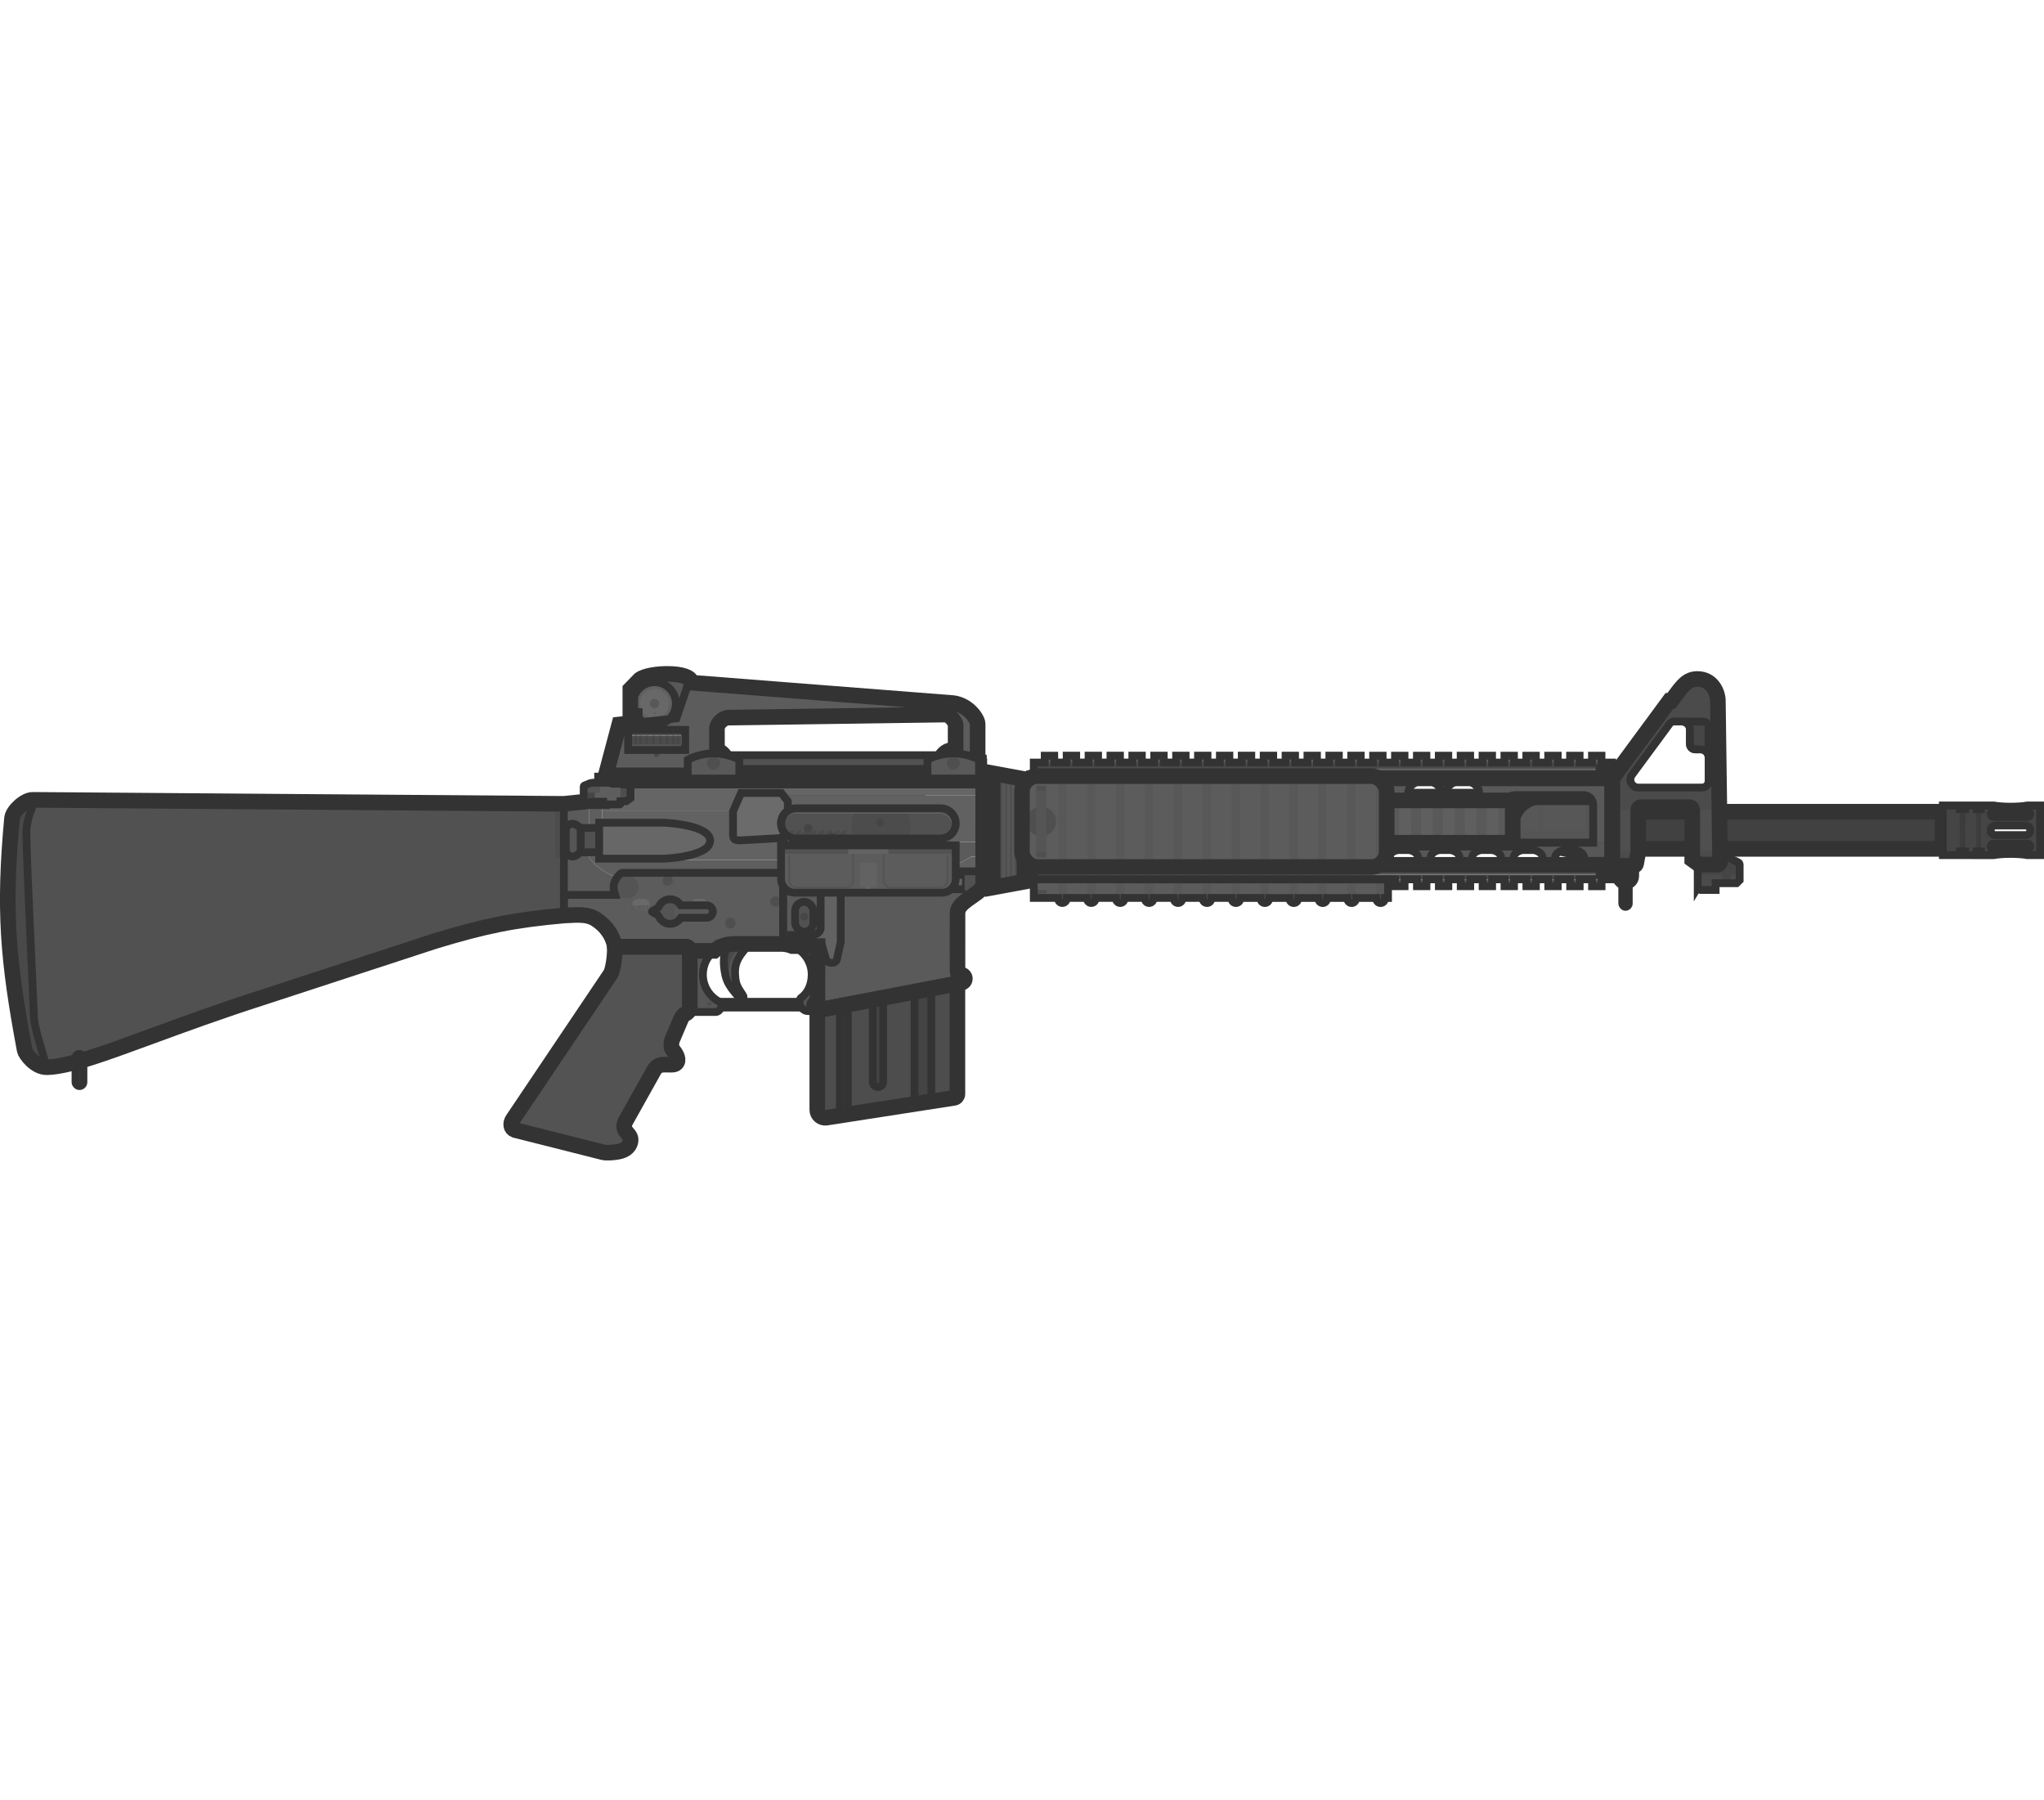 <?xml version="1.0" encoding="UTF-8" standalone="no"?>
<svg
   width="124.97"
   height="110"
   viewBox="0 0 124.97 110"
   fill="none"
   version="1.1"
   id="svg269"
   sodipodi:docname="m16a4.svg"
   inkscape:version="1.4 (86a8ad7, 2024-10-11)"
   xmlns:inkscape="http://www.inkscape.org/namespaces/inkscape"
   xmlns:sodipodi="http://sodipodi.sourceforge.net/DTD/sodipodi-0.dtd"
   xmlns="http://www.w3.org/2000/svg"
   xmlns:svg="http://www.w3.org/2000/svg">
  <sodipodi:namedview
     id="namedview269"
     pagecolor="#ffffff"
     bordercolor="#000000"
     borderopacity="0.25"
     inkscape:showpageshadow="2"
     inkscape:pageopacity="0.0"
     inkscape:pagecheckerboard="0"
     inkscape:deskcolor="#d1d1d1"
     inkscape:zoom="3.6681818"
     inkscape:cx="14.72119"
     inkscape:cy="82.465923"
     inkscape:window-width="1920"
     inkscape:window-height="1009"
     inkscape:window-x="-8"
     inkscape:window-y="-8"
     inkscape:window-maximized="1"
     inkscape:current-layer="svg269" />
  <g
     clip-path="url(#clip0_616_1145)"
     id="g268"
     transform="rotate(30,57.676,64.714)">
    <path
       d="m 55.806,47.958 -3.744,2.161 1.484,2.57 3.743,-2.161 1.893,-1.687 24.254,-14.003 1.414,-0.458 1.901,-1.097 -0.072,-0.125 17.506,-10.107 -1.136,-1.967 -17.505,10.107 -0.072,-0.124 -1.9,1.097 -1.104,0.996 -24.254,14.003 z"
       fill="#414141"
       stroke="#333333"
       stroke-width="0.954"
       id="path1" />
    <path
       d="m 84.138,31.204 -2.798,1.615 c 0,0 -0.466,0.269 -0.649,0.955 -0.184,0.686 0.226,1.425 0.419,1.759 l 0.175,0.304 4.198,-2.424 -1.163,-2.015 C 84.273,31.317 84.211,31.252 84.138,31.204 Z"
       fill="#575757"
       id="path2" />
    <path
       d="m 81.285,35.837 4.198,-2.424 -1.163,-2.015 C 84.273,31.317 84.211,31.252 84.138,31.204 l -0.395,0.228 0.93,1.611 -2.171,1.254 -0.93,-1.611 -0.231,0.133 c 0,0 -0.012,0.007 -0.032,0.021 l 0.929,1.609 -1.306,0.754 c 0.065,0.132 0.128,0.244 0.178,0.33 z"
       fill="#555555"
       id="path3" />
    <path
       d="m 84.138,31.204 -2.798,1.615 c 0,0 -0.466,0.269 -0.649,0.955 -0.184,0.686 0.226,1.425 0.419,1.759 l 0.175,0.304 4.198,-2.424 -1.163,-2.015 C 84.273,31.317 84.211,31.252 84.138,31.204 Z"
       stroke="#333333"
       stroke-width="0.477"
       id="path4" />
    <path
       d="m 92.38,32.579 -0.764,-1.323 0.972,-0.965 0.222,-0.128 c 0.083,-0.048 0.175,-0.077 0.27,-0.085 l 0.676,-0.058 c 0.063,-0.005 0.123,0.026 0.155,0.081 l 0.472,0.817 -0.07,0.256 -1.109,0.64 0.206,0.358 -0.807,0.466 c -0.078,0.045 -0.177,0.018 -0.223,-0.06 z"
       fill="#454545"
       id="path5" />
    <path
       d="m 93.286,31.171 0.271,0.469 c 0.011,0.019 0.005,0.044 -0.015,0.056 l -0.308,0.178 0.174,0.301 -0.642,0.37 c -0.117,0.068 -0.266,0.028 -0.334,-0.089 l -0.343,-0.593 z"
       fill="#4b4b4b"
       id="path6" />
    <path
       d="m 94.217,30.634 0.165,0.285 -0.07,0.255 -0.315,0.182 -0.258,-0.447 z"
       fill="#4b4b4b"
       id="path7" />
    <path
       d="m 92.38,32.579 -0.764,-1.323 0.972,-0.965 0.222,-0.128 c 0.083,-0.048 0.175,-0.077 0.27,-0.085 l 0.676,-0.058 c 0.063,-0.005 0.123,0.026 0.155,0.081 l 0.472,0.817 -0.07,0.256 -1.109,0.64 0.206,0.358 -0.807,0.466 c -0.078,0.045 -0.177,0.018 -0.223,-0.06 z"
       stroke="#333333"
       stroke-width="0.477"
       id="path8" />
    <circle
       cx="49.165"
       cy="48.765"
       r="1.045"
       transform="rotate(-30,49.165,48.765)"
       fill="#575757"
       stroke="#333333"
       stroke-width="0.477"
       id="circle8" />
    <circle
       cx="36.472"
       cy="56.093"
       r="1.045"
       transform="rotate(-30,36.472,56.093)"
       fill="#575757"
       stroke="#333333"
       stroke-width="0.477"
       id="circle9" />
    <path
       d="m 31.684,58.804 0.248,0.43 0.986,-0.569 -0.248,-0.43 z"
       fill="#666666"
       id="path9" />
    <rect
       x="33.207"
       y="57.922"
       width="0.568"
       height="0.496"
       transform="rotate(-30,33.207,57.922)"
       fill="#666666"
       id="rect9" />
    <rect
       x="34.242"
       y="57.326"
       width="0.568"
       height="0.496"
       transform="rotate(-30,34.242,57.326)"
       fill="#666666"
       id="rect10" />
    <rect
       x="35.275"
       y="56.73"
       width="0.568"
       height="0.496"
       transform="rotate(-30,35.275,56.73)"
       fill="#666666"
       id="rect11" />
    <rect
       x="36.309"
       y="56.132"
       width="0.568"
       height="0.496"
       transform="rotate(-30,36.309,56.132)"
       fill="#666666"
       id="rect12" />
    <rect
       x="37.342"
       y="55.535"
       width="0.568"
       height="0.496"
       transform="rotate(-30,37.342,55.535)"
       fill="#666666"
       id="rect13" />
    <rect
       x="38.375"
       y="54.939"
       width="0.568"
       height="0.496"
       transform="rotate(-30,38.375,54.94)"
       fill="#666666"
       id="rect14" />
    <rect
       x="39.408"
       y="54.343"
       width="0.568"
       height="0.496"
       transform="rotate(-30,39.408,54.343)"
       fill="#666666"
       id="rect15" />
    <rect
       x="40.441"
       y="53.746"
       width="0.568"
       height="0.496"
       transform="rotate(-30,40.441,53.746)"
       fill="#666666"
       id="rect16" />
    <rect
       x="41.477"
       y="53.149"
       width="0.568"
       height="0.496"
       transform="rotate(-30,41.477,53.149)"
       fill="#666666"
       id="rect17" />
    <rect
       x="42.508"
       y="52.553"
       width="0.568"
       height="0.496"
       transform="rotate(-30,42.508,52.553)"
       fill="#666666"
       id="rect18" />
    <rect
       x="43.541"
       y="51.956"
       width="0.568"
       height="0.496"
       transform="rotate(-30,43.541,51.956)"
       fill="#666666"
       id="rect19" />
    <rect
       x="44.576"
       y="51.36"
       width="0.568"
       height="0.496"
       transform="rotate(-30,44.576,51.36)"
       fill="#666666"
       id="rect20" />
    <rect
       x="45.607"
       y="50.764"
       width="0.568"
       height="0.496"
       transform="rotate(-30,45.607,50.764)"
       fill="#666666"
       id="rect21" />
    <rect
       x="46.641"
       y="50.166"
       width="0.568"
       height="0.496"
       transform="rotate(-30,46.641,50.166)"
       fill="#666666"
       id="rect22" />
    <rect
       x="47.676"
       y="49.57"
       width="0.568"
       height="0.496"
       transform="rotate(-30,47.676,49.57)"
       fill="#666666"
       id="rect23" />
    <rect
       x="48.707"
       y="48.974"
       width="0.568"
       height="0.496"
       transform="rotate(-30,48.707,48.974)"
       fill="#666666"
       id="rect24" />
    <path
       d="m 49.742,48.377 0.248,0.43 0.986,-0.569 -0.248,-0.43 z"
       fill="#666666"
       id="path24" />
    <path
       d="m 31.932,59.233 0.307,0.532 19.046,-10.996 -0.307,-0.532 z"
       fill="#535353"
       id="path25" />
    <path
       d="m 31.684,58.804 0.556,0.963 19.046,-10.996 -0.556,-0.963 -0.986,0.569 0.248,0.43 -0.54,0.312 -0.248,-0.43 -0.493,0.285 0.248,0.43 -0.54,0.312 -0.248,-0.43 -0.493,0.285 0.248,0.43 -0.54,0.312 -0.248,-0.43 -0.493,0.285 0.248,0.43 -0.54,0.312 -0.248,-0.43 -0.493,0.285 0.248,0.43 -0.54,0.312 -0.248,-0.43 -0.493,0.285 0.248,0.43 -0.54,0.312 -0.248,-0.43 -0.493,0.285 0.248,0.43 -0.54,0.312 -0.248,-0.43 -0.493,0.285 0.248,0.43 -0.54,0.312 -0.248,-0.43 -0.493,0.285 0.248,0.43 -0.54,0.312 -0.248,-0.43 -0.493,0.285 0.248,0.43 -0.54,0.312 -0.248,-0.43 -0.493,0.285 0.248,0.43 -0.54,0.312 -0.248,-0.43 -0.493,0.285 0.248,0.43 -0.54,0.312 -0.248,-0.43 -0.493,0.285 0.248,0.43 -0.54,0.312 -0.248,-0.43 -0.493,0.285 0.248,0.43 -0.54,0.312 -0.248,-0.43 -0.493,0.285 0.248,0.43 -0.54,0.312 -0.248,-0.43 -0.493,0.285 0.248,0.43 -0.54,0.312 -0.248,-0.43 -0.493,0.285 0.248,0.43 -0.54,0.312 -0.248,-0.43 z"
       stroke="#333333"
       stroke-width="0.477"
       id="path26" />
    <path
       d="m 54.386,54.145 -0.328,-0.569 -10.595,6.117 2.221,3.846 c 0.039,-0.019 0.079,-0.037 0.119,-0.054 0.142,-0.059 0.289,-0.099 0.437,-0.12 l 1.335,-0.771 1.698,2.961 c -0.105,0.091 -0.117,0.25 -0.026,0.355 0.091,0.105 0.25,0.117 0.355,0.026 l 6.715,-5.802 c 0.105,-0.091 0.117,-0.25 0.026,-0.355 -0.09,-0.104 -0.246,-0.117 -0.351,-0.029 -0.093,0.017 -0.184,-0.005 -0.236,-0.095 l -1.764,-3.056 c -0.166,-0.287 -0.131,-0.586 0.193,-1.258 0.324,-0.672 0.39,-0.874 0.203,-1.197 z"
       fill="#5a5a5a"
       id="path27" />
    <path
       d="m 44.37,59.425 c -0.208,0.12 -0.28,0.387 -0.16,0.596 0.12,0.209 0.387,0.28 0.596,0.16 l 1.193,-0.689 1.177,2.038 c 0.158,0.273 -0.057,0.547 -0.221,0.641 l -1.127,0.65 0.15,0.26 c 0.081,0.14 0.434,0.181 0.573,0.102 l 1.262,-0.729 0.618,0.586 c 0.107,0.104 0.275,0.085 0.406,0.012 0.131,-0.073 0.206,-0.211 0.168,-0.344 l -0.334,-1.044 -1.609,-2.788 6.63,-3.828 -0.436,-0.755 z"
       fill="#626262"
       stroke="#333333"
       stroke-width="0.477"
       id="path28" />
    <path
       d="m 53.64,55.121 c 0.137,0.024 0.282,0.002 0.412,-0.073 0.293,-0.169 0.394,-0.545 0.225,-0.838 -0.169,-0.293 -0.545,-0.394 -0.838,-0.225 -0.13,0.075 -0.222,0.19 -0.269,0.32 z"
       fill="#515151"
       id="path29" />
    <path
       d="m 32.578,67.644 0.627,1.087 c 0.791,-0.521 1.235,-0.811 1.82,-0.778 0.585,0.033 1.274,0.224 1.835,0.874 l 3.759,-2.171 c 0.114,-0.066 0.26,-0.027 0.326,0.087 l 0.005,0.009 1.294,-0.747 c 0.029,-0.077 0.063,-0.152 0.102,-0.224 0.085,-0.157 0.193,-0.303 0.322,-0.433 0.114,-0.114 0.243,-0.214 0.389,-0.298 l 2.518,-1.454 c 0.035,-0.02 0.071,-0.039 0.107,-0.057 l -2.175,-3.766 -8.495,4.905 c -0.141,0.081 -0.203,0.551 -0.126,0.819 0.077,0.268 0.218,0.407 0.409,0.577 z"
       fill="#5c5c5c"
       id="path30" />
    <circle
       cx="35.641"
       cy="65.292"
       r="0.727"
       transform="rotate(-30,35.641,65.292)"
       fill="#545454"
       id="circle30" />
    <circle
       cx="37.634"
       cy="63.711"
       r="0.313"
       transform="rotate(-30,37.634,63.711)"
       fill="#4f4f4f"
       id="circle31" />
    <circle
       cx="43.982"
       cy="61.521"
       r="0.323"
       transform="rotate(-30,43.982,61.521)"
       fill="#4f4f4f"
       id="circle32" />
    <path
       d="m 42.565,58.138 10.595,-6.117 0.453,0.784 -0.647,0.373 -0.548,0.916 0.186,0.322 -9.141,5.278 z"
       fill="#5b5b5b"
       id="path32" />
    <path
       d="m 52.604,54.416 -0.186,-0.322 0.548,-0.916 0.647,-0.373 0.446,0.772 z"
       fill="#616161"
       id="path33" />
    <path
       d="m 31.735,61.513 -0.68,0.393 1.715,2.971 c 0.059,0.103 0.528,0.223 1.012,0.274 0.526,0.056 1.078,-0.063 1.078,-0.063 0.018,-0.19 0.073,-0.363 0.153,-0.409 l 8.235,-4.755 -0.392,-0.679 -8.253,4.765 -1.377,0.088 z"
       fill="#5e5e5e"
       id="path34" />
    <path
       d="m 31.056,61.906 -1.262,0.915 2.785,4.824 2.719,-1.57 c -0.192,-0.17 -0.333,-0.309 -0.409,-0.577 -0.033,-0.115 -0.04,-0.267 -0.027,-0.41 0,0 -0.552,0.119 -1.078,0.063 -0.484,-0.052 -0.953,-0.172 -1.012,-0.274 z"
       fill="#5b5b5b"
       id="path35" />
    <path
       d="m 32.578,67.644 0.627,1.087 c 0.791,-0.521 1.235,-0.811 1.82,-0.778 0.585,0.033 1.274,0.224 1.835,0.874 l 3.759,-2.171 c 0.114,-0.066 0.26,-0.027 0.326,0.087 l 0.005,0.009 1.294,-0.747 c 0.029,-0.077 0.063,-0.152 0.102,-0.224 0.085,-0.157 0.193,-0.303 0.322,-0.433 0.114,-0.114 0.243,-0.214 0.389,-0.298 l 2.518,-1.454 c 0.035,-0.02 0.071,-0.039 0.107,-0.057 l -2.175,-3.766 -8.495,4.905 c -0.141,0.081 -0.203,0.551 -0.126,0.819 0.077,0.268 0.218,0.407 0.409,0.577 z"
       stroke="#333333"
       stroke-width="0.477"
       id="path36" />
    <path
       d="m 54.386,54.145 -0.328,-0.569 -10.595,6.117 2.221,3.846 c 0.039,-0.019 0.079,-0.037 0.119,-0.054 0.142,-0.059 0.289,-0.099 0.437,-0.12 l 1.335,-0.771 1.698,2.961 c -0.105,0.091 -0.117,0.25 -0.026,0.355 0.091,0.105 0.25,0.117 0.355,0.026 l 6.715,-5.802 c 0.105,-0.091 0.117,-0.25 0.026,-0.355 -0.09,-0.104 -0.246,-0.117 -0.351,-0.029 -0.093,0.017 -0.184,-0.005 -0.236,-0.095 l -1.764,-3.056 c -0.166,-0.287 -0.131,-0.586 0.193,-1.258 0.324,-0.672 0.39,-0.874 0.203,-1.197 z"
       stroke="#333333"
       stroke-width="0.477"
       id="path37" />
    <path
       d="m 42.795,65.191 1.132,-0.653 c -0.218,0.897 -0.264,1.415 0.102,2.01 0.34,0.552 0.519,0.642 0.987,0.878 0.036,0.018 0.075,0.038 0.115,0.058 0.088,0.045 0.106,0.101 0.083,0.169 -0.024,0.068 -0.09,0.106 -0.16,0.084 -0.845,-0.266 -1.227,-0.466 -1.595,-0.922 -0.369,-0.455 -0.656,-0.885 -0.663,-1.624 z"
       fill="#494949"
       id="path38" />
    <path
       d="m 43.927,64.537 -0.404,0.233 c -0.15,0.779 -0.19,1.225 0.069,1.756 0.259,0.531 0.708,0.83 1.468,1.2 0.066,0.032 0.13,-0.007 0.154,-0.075 0.024,-0.068 0.005,-0.124 -0.083,-0.169 -0.556,-0.282 -0.736,-0.34 -1.102,-0.936 -0.366,-0.596 -0.32,-1.113 -0.102,-2.01 z"
       fill="#565656"
       id="path39" />
    <path
       d="m 42.795,65.191 1.132,-0.653 c -0.218,0.897 -0.264,1.415 0.102,2.01 0.34,0.552 0.519,0.642 0.987,0.878 0.036,0.018 0.075,0.038 0.115,0.058 0.088,0.045 0.106,0.101 0.083,0.169 -0.024,0.068 -0.09,0.106 -0.16,0.084 -0.845,-0.266 -1.227,-0.466 -1.595,-0.922 -0.369,-0.455 -0.656,-0.885 -0.663,-1.624 z"
       stroke="#333333"
       stroke-width="0.477"
       id="path40" />
    <rect
       x="43.701"
       y="68.764"
       width="5.876"
       height="0.352"
       transform="rotate(-30,43.701,68.764)"
       fill="#4e4e4e"
       stroke="#333333"
       stroke-width="0.477"
       id="rect40" />
    <path
       d="m 48.279,65.84 c -0.041,0.087 0.037,0.267 0.105,0.35 0.093,0.113 0.256,0.178 0.362,0.196 0.145,0.025 0.3,-0.017 0.479,-0.169 0.179,-0.152 0.206,-0.403 0.156,-0.489 l -1.808,-3.132 -1.335,0.771 c 0.738,-0.109 1.5,0.232 1.896,0.917 0.284,0.492 0.368,1.079 0.145,1.557 z"
       fill="#555555"
       stroke="#333333"
       stroke-width="0.477"
       id="path41" />
    <path
       d="m 42.244,66.005 c -0.194,0.508 -0.165,1.097 0.128,1.605 0.376,0.651 1.084,0.992 1.787,0.93 0.087,-0.008 0.144,0.086 0.179,0.263 0.035,0.177 -0.044,0.339 -0.137,0.393 l -1.241,0.717 c -0.084,0.049 -0.205,-0.031 -0.256,-0.12 l -1.755,-3.04 z"
       fill="#565656"
       stroke="#333333"
       stroke-width="0.477"
       id="path42" />
    <circle
       cx="43.606"
       cy="68.967"
       r="0.129"
       transform="rotate(-30,43.606,68.967)"
       fill="#4d4d4d"
       id="circle42" />
    <circle
       cx="48.85"
       cy="65.845"
       r="0.194"
       transform="rotate(-30,48.85,65.845)"
       fill="#4c4c4c"
       id="circle43" />
    <path
       d="m 49.512,65.987 c 0.032,-0.01 0.062,-0.027 0.089,-0.05 l 6.521,-5.635 3.376,5.847 c 0.059,0.103 0.035,0.233 -0.058,0.307 l -6.157,4.954 c -0.23,0.185 -0.57,0.121 -0.718,-0.134 z"
       fill="#4d4d4d"
       id="path43" />
    <path
       d="m 57.533,67.991 0.808,-0.65 -3.45,-5.976 -0.789,0.682 z"
       fill="#444444"
       stroke="#333333"
       stroke-width="0.477"
       id="path44" />
    <path
       d="m 53.935,70.889 0.385,-0.31 -3.358,-5.816 -0.376,0.325 z"
       fill="#444444"
       stroke="#333333"
       stroke-width="0.477"
       id="path45" />
    <path
       d="m 52.135,63.748 0.491,-0.424 2.571,4.453 c 0.088,0.152 0.036,0.347 -0.117,0.435 -0.152,0.088 -0.347,0.036 -0.435,-0.117 z"
       fill="#444444"
       stroke="#333333"
       stroke-width="0.477"
       id="path46" />
    <path
       d="m 36.86,68.827 3.759,-2.171 c 0.114,-0.066 0.26,-0.027 0.326,0.087 l 1.76,3.049 c 0.072,0.124 0.031,0.318 -0.063,0.449 -0.094,0.131 -0.084,0.276 -0.063,0.449 l 0.163,1.341 c 0.01,0.105 0.176,0.416 0.259,0.448 0.318,0.126 0.665,0.293 0.68,0.556 0.011,0.184 -0.145,0.269 -0.378,0.396 -0.101,0.056 -0.217,0.119 -0.341,0.203 -0.239,0.161 -0.253,0.487 -0.253,0.487 l 0.051,3.632 c 0.011,0.269 0.165,0.43 0.283,0.49 0.059,0.03 0.12,0.051 0.181,0.073 0.19,0.067 0.375,0.132 0.439,0.428 0.066,0.3 -0.079,0.563 -0.313,0.786 -0.22,0.21 -0.65,0.491 -0.837,0.538 l -5.339,1.514 c -0.263,0.051 -0.463,-0.19 -0.439,-0.498 l 0.733,-10.69 C 37.476,70.279 37.332,69.63 36.86,68.827 Z"
       fill="#535353"
       stroke="#333333"
       stroke-width="0.954"
       id="path47" />
    <rect
       x="41.695"
       y="56.633"
       width="10.341"
       height="1.527"
       rx="0.764"
       transform="rotate(-30,41.695,56.633)"
       fill="#393939"
       id="rect47"
       ry="0.764" />
    <path
       d="m 42.077,57.294 c -0.211,-0.365 -0.086,-0.832 0.28,-1.043 l 7.633,-4.407 c 0.365,-0.211 0.832,-0.086 1.043,0.28 0.211,0.365 0.086,0.832 -0.28,1.043 l -7.633,4.407 c -0.365,0.211 -0.832,0.086 -1.043,-0.279 z"
       fill="#515151"
       id="path48" />
    <path
       d="m 49.068,54.139 c -0.022,-0.255 -0.099,-0.509 -0.236,-0.745 -0.136,-0.236 -0.318,-0.43 -0.528,-0.577 l -2.842,1.641 c 0.022,0.255 0.1,0.509 0.236,0.746 0.136,0.236 0.318,0.43 0.528,0.577 z"
       fill="#4c4c4c"
       id="path49" />
    <circle
       cx="47.114"
       cy="54.148"
       r="0.242"
       transform="rotate(-30,47.114,54.148)"
       fill="#454545"
       id="circle49" />
    <path
       d="m 47.806,54.868 c -0.004,-0.01 -0.009,-0.019 -0.014,-0.029 -0.067,-0.116 -0.215,-0.155 -0.331,-0.088 -0.116,0.067 -0.155,0.215 -0.088,0.331 0.005,0.009 0.011,0.018 0.018,0.027 z"
       fill="#454545"
       id="path50" />
    <path
       d="m 48.327,50.7 -16.493,9.522 0.534,0.925 16.493,-9.522 z"
       fill="#474747"
       id="path51" />
    <path
       fill-rule="evenodd"
       clip-rule="evenodd"
       d="m 42.118,57.965 -1.245,-2.156 10.855,-6.267 1.431,2.479 -10.595,6.117 -0.186,-0.323 z m 0.239,-1.713 c -0.365,0.211 -0.49,0.678 -0.28,1.043 0.211,0.365 0.678,0.49 1.043,0.279 l 7.633,-4.407 c 0.365,-0.211 0.49,-0.678 0.28,-1.043 -0.211,-0.365 -0.678,-0.49 -1.043,-0.279 z"
       fill="#616161"
       id="path52" />
    <path
       d="m 33.016,60.774 0.127,-0.297 -0.34,-0.589 -0.321,-0.039 -0.647,0.374 0.534,0.925 z"
       fill="#4e4e4e"
       id="path53" />
    <path
       d="m 36.516,66.103 c 0.104,0.141 0.3,0.185 0.455,0.095 l 0.321,-0.185 c 0.155,-0.09 0.216,-0.281 0.145,-0.442 z"
       fill="#636363"
       id="path54" />
    <path
       d="m 37.437,65.572 -0.921,0.532 C 36.508,66.093 36.501,66.082 36.495,66.071 36.398,65.905 36.455,65.692 36.622,65.595 l 0.321,-0.185 c 0.167,-0.096 0.38,-0.039 0.476,0.128 0.006,0.011 0.012,0.023 0.017,0.034 z"
       fill="#696969"
       id="path55" />
    <path
       d="m 39.603,64.319 c 0.104,0.141 0.3,0.185 0.455,0.095 l 0.321,-0.185 c 0.155,-0.09 0.216,-0.281 0.145,-0.442 z"
       fill="#636363"
       id="path56" />
    <path
       d="m 40.526,63.788 -0.921,0.532 c -0.008,-0.01 -0.015,-0.021 -0.021,-0.032 -0.096,-0.167 -0.039,-0.38 0.127,-0.476 l 0.321,-0.185 c 0.167,-0.096 0.38,-0.039 0.476,0.128 0.006,0.011 0.012,0.023 0.017,0.034 z"
       fill="#696969"
       id="path57" />
    <path
       d="m 39.814,64.22 0.018,0.031 c -0.013,-6e-4 -0.025,3e-4 -0.036,0.003 -0.011,0.002 -0.021,0.006 -0.031,0.012 -0.014,0.008 -0.024,0.018 -0.028,0.03 -0.004,0.011 -0.004,0.023 0.003,0.034 0.006,0.01 0.013,0.016 0.021,0.018 0.009,0.002 0.021,5e-4 0.038,-0.005 l 0.018,-0.006 c 0.024,-0.007 0.044,-0.008 0.06,-0.003 0.016,0.005 0.029,0.017 0.04,0.035 0.012,0.021 0.015,0.042 0.008,0.061 -0.007,0.019 -0.023,0.036 -0.048,0.05 -0.011,0.006 -0.022,0.011 -0.034,0.015 -0.012,0.004 -0.025,0.007 -0.038,0.008 l -0.019,-0.033 c 0.016,7e-4 0.03,-2e-4 0.042,-0.003 0.012,-0.003 0.024,-0.007 0.034,-0.013 0.015,-0.009 0.025,-0.019 0.03,-0.031 C 39.898,64.412 39.897,64.4 39.889,64.388 39.883,64.376 39.875,64.369 39.866,64.367 39.856,64.364 39.843,64.366 39.827,64.371 l -0.018,0.006 c -0.024,0.007 -0.043,0.009 -0.058,0.005 -0.015,-0.004 -0.027,-0.014 -0.036,-0.03 -0.012,-0.02 -0.014,-0.04 -0.008,-0.06 0.007,-0.02 0.021,-0.036 0.044,-0.05 0.009,-0.005 0.018,-0.009 0.029,-0.013 0.011,-0.004 0.022,-0.006 0.035,-0.009 z m 0.138,-0.054 0.035,0.134 0.064,-0.037 z m -0.034,-0.016 0.037,-0.021 0.2,0.186 -0.032,0.018 -0.051,-0.049 -0.079,0.046 0.018,0.068 -0.032,0.018 z m 0.147,-0.085 0.133,-0.077 0.015,0.026 -0.102,0.059 0.035,0.06 0.093,-0.053 0.015,0.026 -0.093,0.053 0.066,0.114 -0.031,0.018 z m 0.181,-0.105 0.134,-0.077 0.015,0.026 -0.103,0.06 0.035,0.061 0.099,-0.057 0.015,0.026 -0.099,0.057 0.051,0.088 0.106,-0.061 0.015,0.026 -0.137,0.079 z"
       fill="#545454"
       id="path58" />
    <path
       d="m 51.359,48.902 7.963,-4.597 5.643,-2.576 19.989,-11.541 0.259,0.448 -19.989,11.541 -5.643,2.576 -7.963,4.598 z"
       fill="#4b4b4b"
       stroke="#333333"
       stroke-width="0.477"
       id="path59" />
    <rect
       x="49.084"
       y="65.721"
       width="9.378"
       height="0.503"
       rx="0.252"
       transform="rotate(-40.83,49.084,65.721)"
       fill="#525252"
       id="rect59"
       ry="0.252" />
    <circle
       cx="42.251"
       cy="64.046"
       r="0.323"
       transform="rotate(-30,42.251,64.046)"
       fill="#4f4f4f"
       id="circle59" />
    <rect
       x="45.029"
       y="60.938"
       width="1.116"
       height="1.835"
       rx="0.558"
       transform="rotate(-30,45.029,60.938)"
       fill="#525252"
       id="rect60"
       ry="0.558" />
    <circle
       cx="45.97"
       cy="61.452"
       transform="rotate(-30,45.97,61.452)"
       fill="#474747"
       id="ellipse60"
       r="0.245" />
    <rect
       x="42.119"
       y="57.965"
       width="0.3"
       height="2.262"
       transform="rotate(-30,42.119,57.965)"
       fill="#595959"
       id="rect61" />
    <path
       d="m 32.041,62.044 1.186,2.054 1.377,-0.088 8.253,-4.765 -1.492,-2.584 z"
       fill="#626262"
       id="path61" />
    <path
       d="m 32.041,62.044 9.324,-5.383 -0.492,-0.852 10.855,-6.267 -0.445,-0.771 -20.179,11.65 0.097,0.168 1.281,-0.739 0.321,0.039 0.34,0.589 -0.127,0.297 -1.281,0.74 z"
       fill="#656565"
       id="path62" />
    <path
       d="m 42.228,55.955 c -0.442,0.255 -0.594,0.821 -0.338,1.262 0.189,0.328 0.549,0.496 0.903,0.457 -0.282,0.019 -0.564,-0.119 -0.714,-0.38 -0.211,-0.365 -0.086,-0.832 0.28,-1.043 l 7.633,-4.407 c 0.365,-0.211 0.832,-0.086 1.043,0.28 0.211,0.365 0.086,0.832 -0.28,1.043 0.504,-0.291 0.64,-0.847 0.385,-1.289 -0.255,-0.442 -0.821,-0.594 -1.263,-0.338 z"
       fill="#595959"
       id="path63" />
    <path
       d="m 38.843,56.832 2.134,-1.232 0.597,0.244 0.288,0.499 c -0.134,0.268 -0.134,0.596 0.027,0.875 0.097,0.168 0.239,0.294 0.403,0.372 l 0.181,0.314 -2.182,1.434 c -0.286,0.18 -0.441,0.217 -0.588,-0.037 L 38.98,58.051 Z"
       fill="#6b6b6b"
       id="path64" />
    <path
       d="m 103.238,21.412 1.639,-0.946 0.757,1.311 -1.639,0.946 z"
       fill="#3c3c3c"
       stroke="#333333"
       stroke-width="0.954"
       id="path65" />
    <path
       d="m 38.153,65.599 c -0.029,-0.051 -0.094,-0.068 -0.145,-0.039 -0.051,0.029 -0.068,0.094 -0.039,0.145 0.237,0.411 0.763,0.552 1.174,0.315 0.411,-0.237 0.552,-0.763 0.315,-1.174 -0.029,-0.051 -0.094,-0.068 -0.145,-0.039 -0.051,0.029 -0.068,0.094 -0.039,0.145 0.179,0.309 0.073,0.705 -0.237,0.884 -0.309,0.179 -0.705,0.073 -0.884,-0.237 z"
       fill="#5e5e5e"
       id="path66" />
    <circle
       cx="39.365"
       cy="64.899"
       r="0.105"
       transform="rotate(-30,39.365,64.899)"
       fill="#5b5b5b"
       id="circle66" />
    <circle
       cx="39.087"
       cy="65.927"
       r="0.105"
       transform="rotate(-30,39.087,65.927)"
       fill="#5b5b5b"
       id="circle67" />
    <circle
       cx="38.06"
       cy="65.652"
       r="0.105"
       transform="rotate(-30,38.06,65.652)"
       fill="#5b5b5b"
       id="circle68" />
    <path
       d="m 37.949,65.46 c 0.015,-0.025 0.019,-0.055 0.015,-0.084 -0.04,-0.294 0.097,-0.597 0.37,-0.754 0.36,-0.208 0.821,-0.085 1.029,0.276 0.208,0.36 0.085,0.821 -0.276,1.029 -0.273,0.158 -0.604,0.125 -0.838,-0.057 -0.023,-0.018 -0.051,-0.029 -0.08,-0.029 l -0.402,0.002 c -0.018,10e-5 -0.03,-0.02 -0.021,-0.036 z"
       fill="#545454"
       id="path68" />
    <path
       d="m 39.451,65.287 c -0.182,0.105 -0.415,0.043 -0.52,-0.139 -0.105,-0.182 -0.043,-0.415 0.139,-0.52 l 1.38,-0.797 c 0.182,-0.105 0.415,-0.043 0.52,0.139 0.105,0.182 0.043,0.415 -0.139,0.52 z"
       fill="#595959"
       id="path69" />
    <path
       d="m 36.584,66.223 0.051,0.089 0.036,-0.021 c 0.018,-0.01 0.029,-0.021 0.033,-0.031 0.004,-0.011 0.002,-0.023 -0.006,-0.037 -0.011,-0.019 -0.022,-0.029 -0.034,-0.032 -0.012,-0.002 -0.026,0.001 -0.043,0.011 z m -0.05,-0.087 0.036,0.062 0.035,-0.021 c 0.015,-0.009 0.024,-0.018 0.027,-0.027 0.003,-0.009 0.003,-0.018 -0.002,-0.027 -0.007,-0.011 -0.015,-0.018 -0.024,-0.019 -0.009,-0.001 -0.022,0.002 -0.036,0.011 z m -0.045,-0.007 0.067,-0.039 c 0.023,-0.013 0.044,-0.019 0.062,-0.016 0.018,0.003 0.033,0.013 0.043,0.032 0.006,0.01 0.007,0.021 0.005,0.032 -0.002,0.012 -0.009,0.022 -0.021,0.032 0.016,-0.006 0.031,-0.007 0.046,-0.001 0.014,0.005 0.028,0.018 0.039,0.038 0.012,0.021 0.014,0.04 0.007,0.058 -0.007,0.018 -0.024,0.035 -0.051,0.05 l -0.067,0.039 z m 0.264,0.033 -0.08,-0.139 0.031,-0.018 0.088,0.153 c 0.006,0.011 0.011,0.019 0.015,0.023 0.003,0.004 0.006,0.007 0.009,0.009 0.007,0.004 0.014,0.006 0.022,0.005 0.008,-6e-4 0.016,-0.003 0.025,-0.008 0.009,-0.005 0.015,-0.011 0.02,-0.017 0.004,-0.006 0.006,-0.014 0.006,-0.022 0,-0.003 -0.001,-0.008 -0.003,-0.013 -0.002,-0.005 -0.006,-0.013 -0.013,-0.024 l -0.088,-0.153 0.03,-0.018 0.08,0.139 c 0.013,0.023 0.021,0.04 0.024,0.052 0.003,0.011 0.003,0.022 -9e-4,0.033 -0.003,0.01 -0.008,0.019 -0.015,0.026 -0.007,0.008 -0.016,0.015 -0.026,0.021 -0.011,0.006 -0.021,0.01 -0.031,0.012 -0.01,0.002 -0.021,0.002 -0.031,-10e-5 -0.011,-0.002 -0.02,-0.007 -0.029,-0.016 -0.009,-0.008 -0.02,-0.024 -0.033,-0.047 z m 0.268,-0.181 c 0.009,-0.003 0.018,-0.003 0.027,-10e-5 0.009,0.002 0.022,0.009 0.04,0.021 l 0.066,0.044 -0.033,0.019 -0.06,-0.042 c -0.017,-0.012 -0.03,-0.018 -0.039,-0.019 -0.009,-0.001 -0.018,0.001 -0.028,0.007 l -0.029,0.017 0.055,0.095 -0.031,0.018 -0.13,-0.226 0.063,-0.036 c 0.025,-0.014 0.047,-0.02 0.067,-0.016 0.02,0.004 0.036,0.016 0.048,0.037 0.009,0.015 0.011,0.029 0.009,0.044 -0.003,0.014 -0.011,0.026 -0.024,0.037 z m -0.117,-0.058 0.046,0.08 0.033,-0.019 c 0.015,-0.009 0.024,-0.018 0.027,-0.029 0.003,-0.011 0.001,-0.023 -0.007,-0.036 -0.007,-0.013 -0.017,-0.021 -0.029,-0.023 -0.011,-0.003 -0.025,3e-4 -0.039,0.009 z m 0.277,-0.183 0.018,0.031 c -0.013,-6e-4 -0.025,3e-4 -0.036,0.003 -0.011,0.002 -0.021,0.006 -0.031,0.012 -0.014,0.008 -0.024,0.018 -0.028,0.03 -0.005,0.011 -0.004,0.023 0.003,0.034 0.006,0.01 0.013,0.016 0.021,0.018 0.009,0.002 0.021,5e-4 0.038,-0.005 l 0.018,-0.006 c 0.024,-0.007 0.044,-0.008 0.06,-0.003 0.016,0.005 0.029,0.017 0.04,0.035 0.012,0.021 0.015,0.042 0.008,0.061 -0.007,0.019 -0.023,0.036 -0.048,0.05 -0.011,0.006 -0.022,0.011 -0.034,0.015 -0.012,0.004 -0.025,0.007 -0.038,0.008 l -0.019,-0.033 c 0.016,7e-4 0.03,-2e-4 0.042,-0.003 0.012,-0.003 0.024,-0.007 0.034,-0.013 0.015,-0.009 0.025,-0.019 0.03,-0.031 0.004,-0.012 0.003,-0.024 -0.004,-0.036 -0.007,-0.011 -0.015,-0.018 -0.024,-0.021 -0.009,-0.003 -0.022,-0.001 -0.039,0.004 L 37.175,65.896 c -0.024,0.007 -0.043,0.009 -0.058,0.005 -0.015,-0.004 -0.027,-0.014 -0.036,-0.03 -0.012,-0.02 -0.014,-0.04 -0.008,-0.06 0.007,-0.02 0.021,-0.036 0.044,-0.05 0.009,-0.005 0.018,-0.009 0.029,-0.013 0.011,-0.004 0.022,-0.006 0.035,-0.009 z m 0.036,-0.031 0.172,-0.1 0.015,0.026 -0.071,0.041 0.116,0.2 -0.031,0.018 -0.116,-0.2 -0.071,0.041 z"
       fill="#545454"
       id="path70" />
    <path
       d="m 37.525,63.822 0.018,0.031 c -0.013,-6e-4 -0.025,3e-4 -0.036,0.003 -0.011,0.002 -0.021,0.006 -0.031,0.012 -0.014,0.008 -0.024,0.018 -0.028,0.03 -0.005,0.011 -0.004,0.023 0.003,0.034 0.006,0.01 0.013,0.016 0.021,0.018 0.009,0.002 0.021,4e-4 0.038,-0.005 l 0.018,-0.006 c 0.024,-0.007 0.044,-0.009 0.06,-0.004 0.016,0.005 0.029,0.017 0.04,0.035 0.012,0.021 0.015,0.042 0.008,0.061 -0.007,0.019 -0.023,0.036 -0.048,0.051 -0.011,0.006 -0.022,0.011 -0.034,0.015 -0.012,0.004 -0.025,0.007 -0.038,0.009 l -0.019,-0.033 c 0.016,6e-4 0.03,-3e-4 0.042,-0.003 0.012,-0.003 0.024,-0.007 0.034,-0.013 0.015,-0.009 0.025,-0.019 0.03,-0.031 0.005,-0.012 0.003,-0.024 -0.004,-0.036 -0.006,-0.011 -0.014,-0.018 -0.024,-0.021 -0.009,-0.003 -0.022,-0.001 -0.039,0.004 l -0.018,0.006 c -0.024,0.007 -0.043,0.009 -0.058,0.005 -0.015,-0.004 -0.027,-0.014 -0.036,-0.03 -0.012,-0.02 -0.014,-0.04 -0.008,-0.06 0.006,-0.02 0.021,-0.037 0.044,-0.05 0.009,-0.005 0.018,-0.009 0.029,-0.013 0.011,-0.004 0.022,-0.006 0.035,-0.009 z m 0.059,-0.044 0.134,-0.077 0.015,0.026 -0.103,0.06 0.035,0.061 0.099,-0.057 0.015,0.026 -0.099,0.057 0.051,0.088 0.106,-0.061 0.015,0.026 -0.137,0.079 z m 0.163,-0.093 0.041,-0.024 0.105,0.092 -0.027,-0.137 0.041,-0.024 0.13,0.225 -0.028,0.016 -0.115,-0.199 0.028,0.142 -0.023,0.013 -0.109,-0.095 0.115,0.199 -0.028,0.016 z m 0.211,-0.123 0.125,-0.072 0.015,0.026 -0.047,0.027 0.101,0.174 0.047,-0.027 0.015,0.026 -0.125,0.072 -0.015,-0.026 0.047,-0.027 -0.101,-0.174 -0.047,0.027 z"
       fill="#545454"
       id="path71" />
    <rect
       x="42.562"
       y="58.383"
       width="10.681"
       height="0.517"
       transform="rotate(-30,42.562,58.383)"
       fill="#525252"
       id="rect71" />
    <path
       d="m 44.743,60.462 c -0.407,0.235 -0.924,0.099 -1.156,-0.303 l -0.767,-1.328 9.25,-5.34 0.767,1.328 c 0.232,0.402 0.09,0.918 -0.316,1.153 z"
       fill="#5c5c5c"
       id="path72" />
    <rect
       x="46.129"
       y="56.324"
       width="2.444"
       height="0.517"
       transform="rotate(-30,46.129,56.324)"
       fill="#636363"
       id="rect72" />
    <path
       d="m 46.589,56.656 0.806,1.396 c 0.108,0.187 0.043,0.429 -0.148,0.539 l -2.591,1.496 c -0.191,0.11 -0.433,0.046 -0.541,-0.141 L 43.368,58.653 c -0.016,-0.029 -0.053,-0.038 -0.081,-0.022 -0.029,0.017 -0.038,0.053 -0.022,0.081 l 0.746,1.292 c 0.142,0.245 0.457,0.327 0.704,0.185 l 2.591,-1.496 c 0.247,-0.142 0.334,-0.457 0.192,-0.702 l -0.806,-1.396 z"
       fill="#545454"
       id="path73" />
    <path
       d="m 49.108,57.062 -0.806,-1.396 -0.103,0.06 0.806,1.396 c 0.142,0.245 0.457,0.327 0.704,0.185 l 2.591,-1.496 c 0.247,-0.143 0.334,-0.457 0.192,-0.702 l -0.746,-1.292 c -0.017,-0.029 -0.053,-0.038 -0.081,-0.022 -0.029,0.016 -0.038,0.053 -0.022,0.081 l 0.746,1.292 c 0.108,0.187 0.043,0.429 -0.148,0.539 l -2.591,1.496 c -0.191,0.11 -0.433,0.046 -0.541,-0.141 z"
       fill="#545454"
       id="path74" />
    <path
       d="m 48.118,56.401 -0.802,0.463 c -0.029,0.017 -0.038,0.053 -0.022,0.081 l 0.683,1.183 c 0.016,0.029 0.053,0.038 0.081,0.022 l 0.802,-0.463 c 0.029,-0.016 0.038,-0.053 0.022,-0.081 L 48.199,56.423 C 48.183,56.395 48.146,56.385 48.118,56.401 Z"
       fill="#626262"
       id="path75" />
    <path
       d="m 48.348,57.985 0.077,0.134 c 0.036,0.062 0.115,0.083 0.178,0.046 0.062,-0.036 0.084,-0.116 0.049,-0.177 l -0.077,-0.134 z"
       fill="#696969"
       id="path76" />
    <path
       d="m 45.824,56.013 -0.272,-0.471 c -0.146,0.169 -0.208,0.313 -0.248,0.497 l -0.153,-0.266 c -0.146,0.169 -0.208,0.312 -0.248,0.497 l -0.153,-0.266 c -0.146,0.169 -0.208,0.312 -0.248,0.497 l -0.153,-0.266 c -0.146,0.169 -0.208,0.312 -0.248,0.497 L 43.947,56.469 c -0.146,0.169 -0.208,0.312 -0.248,0.497 l -0.153,-0.266 c -0.146,0.169 -0.208,0.312 -0.248,0.497 l -0.153,-0.266 c -0.146,0.169 -0.208,0.313 -0.248,0.497 L 42.743,57.164 c -0.14,0.162 -0.202,0.3 -0.243,0.474 0.199,0.065 0.424,0.049 0.62,-0.064 z"
       fill="#4a4a4a"
       id="path77" />
    <path
       d="m 42.477,57.63 c -0.079,-0.029 -0.154,-0.071 -0.221,-0.125 0.025,-0.036 0.053,-0.072 0.085,-0.109 z"
       fill="#4a4a4a"
       id="path78" />
    <circle
       cx="43.47"
       cy="56.65"
       r="0.265"
       transform="rotate(-30,43.47,56.65)"
       fill="#454545"
       id="circle78" />
    <path
       d="m 45.158,56.397 -0.296,0.171 c -0.04,-0.018 -0.075,-0.048 -0.099,-0.088 -0.037,-0.065 -0.037,-0.141 -0.005,-0.203 0.018,-0.035 0.046,-0.066 0.083,-0.087 0.102,-0.059 0.232,-0.024 0.29,0.078 0.024,0.041 0.032,0.086 0.027,0.13 z"
       fill="#404040"
       id="path79" />
    <path
       d="M 33.206,68.731 29.793,62.821 1.544,78.849 c -0.422,0.244 -0.717,1.2 -0.529,1.606 2.328,5.058 4.063,7.582 7.77,11.903 0.115,0.135 1.056,0.589 1.687,0.205 1.852,-1.128 4.568,-5.094 9.322,-10.327 l 7.357,-8.201 c 2.18,-2.322 3.491,-3.503 6.056,-5.304 z"
       fill="#515151"
       id="path80" />
    <rect
       x="11.576"
       y="90.987"
       width="0.485"
       height="1.971"
       rx="0.242"
       transform="rotate(-30,11.576,90.987)"
       fill="#5d5d5d"
       stroke="#333333"
       stroke-width="0.477"
       id="rect80"
       ry="0.242" />
    <path
       d="m 1.701,78.76 c 0.051,0.715 0.114,1.08 0.387,1.784 0.12,0.309 2.544,4.097 4.33,6.889 0.917,1.433 1.666,2.604 1.849,2.906 0.233,0.385 1.326,1.416 1.955,2.008 0.09,0.085 0.17,0.16 0.237,0.224 C 9.829,92.942 8.899,92.492 8.784,92.358 5.078,88.037 3.343,85.513 1.015,80.455 0.827,80.048 1.122,79.093 1.544,78.849 Z"
       fill="#494949"
       stroke="#333333"
       stroke-width="0.477"
       id="path81" />
    <path
       d="m 29.318,63.091 1.68,2.844 0.444,-0.256 -1.649,-2.857 z"
       fill="#4c4c4c"
       id="path82" />
    <rect
       x="104.033"
       y="20.072"
       width="0.711"
       height="3.038"
       transform="rotate(-30,104.033,20.072)"
       fill="#454545"
       id="rect82" />
    <rect
       x="103.865"
       y="20.431"
       width="0.323"
       height="2.585"
       transform="rotate(-30,103.865,20.431)"
       fill="#3c3c3c"
       id="rect83" />
    <rect
       x="104.762"
       y="19.914"
       width="0.259"
       height="2.585"
       transform="rotate(-30,104.762,19.914)"
       fill="#3c3c3c"
       id="rect84" />
    <rect
       x="102.857"
       y="20.752"
       width="1.034"
       height="3.038"
       transform="rotate(-30,102.857,20.752)"
       fill="#454545"
       id="rect85" />
    <path
       fill-rule="evenodd"
       clip-rule="evenodd"
       d="m 105.555,19.194 -0.682,0.394 1.519,2.631 0.682,-0.394 c 0.164,-0.146 0.476,-0.361 0.848,-0.575 0.372,-0.215 0.713,-0.377 0.922,-0.446 l 0.682,-0.394 -1.518,-2.631 -0.683,0.394 c -0.164,0.146 -0.476,0.361 -0.847,0.576 -0.372,0.215 -0.714,0.377 -0.923,0.446 z m 0.166,0.311 c -0.085,0.049 -0.114,0.158 -0.065,0.243 0.049,0.085 0.157,0.114 0.242,0.065 l 1.792,-1.034 c 0.085,-0.049 0.114,-0.158 0.065,-0.243 -0.049,-0.085 -0.158,-0.114 -0.243,-0.065 z m 0.536,0.702 c -0.139,0.08 -0.187,0.258 -0.107,0.397 0.081,0.139 0.258,0.187 0.398,0.106 l 1.595,-0.921 c 0.139,-0.08 0.187,-0.258 0.106,-0.397 -0.08,-0.139 -0.258,-0.187 -0.397,-0.106 z m 0.388,1.254 c -0.049,-0.085 -0.02,-0.194 0.065,-0.243 l 1.791,-1.034 c 0.085,-0.049 0.194,-0.02 0.243,0.065 0.049,0.085 0.02,0.194 -0.065,0.243 l -1.791,1.034 c -0.085,0.049 -0.194,0.02 -0.243,-0.065 z"
       fill="#454545"
       id="path85" />
    <path
       fill-rule="evenodd"
       clip-rule="evenodd"
       d="m 102.857,20.752 0.896,-0.517 0.113,0.196 0.28,-0.162 -0.113,-0.196 0.616,-0.355 0.113,0.196 0.224,-0.129 -0.114,-0.196 0.683,-0.394 c 0.209,-0.069 0.55,-0.232 0.922,-0.446 0.372,-0.215 0.684,-0.429 0.848,-0.576 l 0.682,-0.394 1.519,2.631 -0.683,0.394 c -0.209,0.069 -0.55,0.232 -0.922,0.446 -0.371,0.215 -0.683,0.429 -0.847,0.576 l -0.683,0.394 -0.113,-0.196 -0.223,0.129 0.113,0.196 -0.616,0.355 -0.113,-0.196 -0.28,0.162 0.113,0.196 -0.896,0.517 z m 2.798,-1.004 c -0.049,-0.085 -0.02,-0.194 0.065,-0.243 l 1.791,-1.034 c 0.085,-0.049 0.194,-0.02 0.243,0.065 0.049,0.085 0.02,0.194 -0.065,0.243 l -1.791,1.034 c -0.085,0.049 -0.194,0.02 -0.243,-0.065 z m 0.495,0.857 c -0.081,-0.139 -0.033,-0.317 0.106,-0.397 l 1.595,-0.921 c 0.139,-0.08 0.317,-0.033 0.398,0.106 0.08,0.139 0.032,0.317 -0.107,0.397 l -1.595,0.921 c -0.139,0.08 -0.317,0.033 -0.397,-0.106 z m 0.559,0.614 c -0.085,0.049 -0.114,0.158 -0.065,0.243 0.049,0.085 0.158,0.114 0.243,0.065 l 1.791,-1.034 c 0.085,-0.049 0.114,-0.158 0.065,-0.243 -0.049,-0.085 -0.158,-0.114 -0.243,-0.065 z"
       stroke="#333333"
       stroke-width="0.477"
       id="path86" />
    <path
       fill-rule="evenodd"
       clip-rule="evenodd"
       d="m 85.186,23.57 -0.657,5.864 2.588,4.482 c 0.045,0.078 0.145,0.105 0.223,0.06 l 0.986,-0.569 c 0.068,-0.039 0.099,-0.122 0.072,-0.196 l -0.21,-0.588 c -0.02,-0.055 -0.045,-0.109 -0.074,-0.16 l -1.252,-2.168 c -0.045,-0.078 -0.018,-0.178 0.06,-0.223 l 2.577,-1.488 c 0.078,-0.045 0.178,-0.018 0.223,0.06 l 1.521,2.635 0.517,0.053 0.969,-0.56 c 0.079,-0.045 0.105,-0.146 0.059,-0.225 l -5.039,-8.456 c -0.241,-0.418 -0.962,-0.986 -1.751,-0.531 -0.531,0.306 -0.586,0.818 -0.675,1.63 -0.011,0.102 -0.023,0.21 -0.036,0.322 z m 4.521,3.046 c 0.113,0.195 0.046,0.444 -0.149,0.556 l -3.365,1.943 c -0.347,0.201 -0.775,-0.079 -0.73,-0.478 l 0.434,-3.862 c 0.012,-0.103 0.071,-0.194 0.161,-0.246 0.522,-0.301 1.021,-0.59 1.551,-0.896 0.156,-0.09 0.355,-0.037 0.445,0.119 0.551,0.954 1.103,1.908 1.653,2.862 z"
       fill="#4b4b4b"
       id="path87" />
    <path
       fill-rule="evenodd"
       clip-rule="evenodd"
       d="m 87.389,33.947 0.935,-0.54 c 0.034,-0.019 0.058,-0.049 0.071,-0.083 l 0.328,0.567 c 0.165,0.285 0.069,0.649 -0.214,0.812 -0.283,0.163 -0.646,0.065 -0.81,-0.221 z m 1.015,0.153 c 0.059,0.102 0.025,0.232 -0.076,0.29 -0.101,0.058 -0.231,0.023 -0.289,-0.079 -0.059,-0.102 -0.025,-0.232 0.076,-0.29 0.101,-0.058 0.23,-0.023 0.289,0.079 z"
       fill="#454545"
       stroke="#333333"
       stroke-width="0.477"
       id="path88" />
    <rect
       x="51.869"
       y="49.784"
       width="0.178"
       height="4.072"
       transform="rotate(-30,51.869,49.784)"
       fill="#484848"
       id="rect88" />
    <rect
       width="0.404"
       height="4.783"
       transform="matrix(-0.866,0.5,0.5,0.866,52.195,49.187)"
       fill="#515151"
       id="rect89"
       x="0"
       y="0" />
    <path
       d="m 51.565,48.094 3.492,6.049 1.5,-1.279 -3.135,-5.429 z"
       fill="#575757"
       id="path89" />
    <path
       d="m 51.846,47.994 -0.11,0.039 3.459,5.992 0.089,-0.076 z"
       fill="#4e4e4e"
       id="path90" />
    <path
       d="m 55.511,53.755 -0.089,0.076 -3.405,-5.898 0.11,-0.039 z"
       fill="#4e4e4e"
       id="path91" />
    <path
       d="m 55.739,53.562 -0.089,0.076 -3.351,-5.804 0.11,-0.039 z"
       fill="#4e4e4e"
       id="path92" />
    <path
       d="m 55.965,53.368 -0.089,0.076 -3.297,-5.71 0.11,-0.039 z"
       fill="#4e4e4e"
       id="path93" />
    <path
       d="m 56.193,53.175 -0.089,0.076 -3.243,-5.617 0.11,-0.039 z"
       fill="#4e4e4e"
       id="path94" />
    <path
       d="m 56.42,52.981 -0.089,0.076 -3.189,-5.523 0.11,-0.039 z"
       fill="#4e4e4e"
       id="path95" />
    <path
       d="m 53.642,47.814 2.857,4.948 0.538,-0.216 c -0.943,-1.632 -1.996,-3.458 -2.939,-5.09 z"
       fill="#515151"
       id="path96" />
    <path
       fill-rule="evenodd"
       clip-rule="evenodd"
       d="m 80.838,36.095 -24.974,14.419 -1.965,-3.404 30.627,-17.683 1.965,3.404 -1.007,0.581 -1.163,-2.015 C 84.16,31.119 83.804,31.024 83.526,31.185 l -3.638,2.1 c -0.278,0.161 -0.373,0.516 -0.213,0.795 z m -5.433,0.47 c 0.479,-0.277 0.701,-0.789 0.496,-1.145 -0.205,-0.355 -0.76,-0.419 -1.239,-0.143 -0.479,0.277 -0.701,0.789 -0.496,1.145 0.205,0.355 0.76,0.419 1.239,0.143 z m 2.511,-2.308 c 0.205,0.355 -0.017,0.868 -0.496,1.145 -0.479,0.277 -1.034,0.213 -1.239,-0.143 -0.205,-0.355 0.017,-0.868 0.496,-1.145 0.479,-0.277 1.034,-0.213 1.239,0.143 z m -6.925,3.998 c 0.205,0.355 -0.017,0.868 -0.496,1.145 -0.479,0.277 -1.034,0.213 -1.239,-0.143 -0.205,-0.355 0.017,-0.868 0.496,-1.145 0.479,-0.277 1.034,-0.213 1.239,0.143 z m 1.519,-0.019 c 0.479,-0.277 0.701,-0.789 0.496,-1.145 -0.205,-0.355 -0.76,-0.419 -1.239,-0.143 -0.479,0.277 -0.701,0.789 -0.496,1.145 0.205,0.355 0.76,0.419 1.239,0.143 z m -6.925,3.998 c 0.479,-0.277 0.701,-0.789 0.496,-1.145 -0.205,-0.355 -0.76,-0.419 -1.239,-0.143 -0.479,0.277 -0.701,0.789 -0.496,1.145 0.205,0.355 0.76,0.419 1.239,0.143 z m 2.511,-2.308 c 0.205,0.355 -0.017,0.868 -0.496,1.145 -0.479,0.277 -1.034,0.213 -1.239,-0.143 -0.205,-0.355 0.017,-0.868 0.496,-1.145 0.479,-0.277 1.034,-0.213 1.239,0.143 z m -6.925,3.998 c 0.205,0.356 -0.017,0.868 -0.496,1.145 -0.479,0.277 -1.034,0.213 -1.239,-0.143 -0.205,-0.356 0.017,-0.868 0.496,-1.145 0.479,-0.277 1.034,-0.213 1.239,0.143 z m 1.519,-0.019 c 0.479,-0.277 0.701,-0.789 0.496,-1.145 -0.205,-0.355 -0.76,-0.419 -1.239,-0.143 -0.479,0.277 -0.701,0.789 -0.496,1.145 0.205,0.355 0.76,0.419 1.239,0.143 z m -6.925,3.998 c 0.479,-0.277 0.701,-0.789 0.496,-1.145 -0.205,-0.355 -0.76,-0.419 -1.239,-0.143 -0.479,0.277 -0.701,0.789 -0.496,1.145 0.205,0.355 0.76,0.419 1.239,0.143 z m 2.511,-2.308 c 0.205,0.355 -0.017,0.868 -0.496,1.145 -0.479,0.277 -1.034,0.213 -1.239,-0.143 -0.205,-0.355 0.017,-0.868 0.496,-1.145 0.479,-0.277 1.034,-0.213 1.239,0.143 z"
       fill="#595959"
       id="path97" />
    <rect
       x="53.783"
       y="45.572"
       width="0.581"
       height="0.606"
       transform="rotate(-30,53.783,45.572)"
       fill="#595959"
       id="rect97" />
    <rect
       x="54.941"
       y="44.903"
       width="0.581"
       height="0.606"
       transform="rotate(-30,54.941,44.903)"
       fill="#595959"
       id="rect98" />
    <rect
       x="56.102"
       y="44.234"
       width="0.581"
       height="0.606"
       transform="rotate(-30,56.102,44.234)"
       fill="#595959"
       id="rect99" />
    <rect
       x="57.26"
       y="43.564"
       width="0.581"
       height="0.606"
       transform="rotate(-30,57.26,43.565)"
       fill="#595959"
       id="rect100" />
    <rect
       x="58.42"
       y="42.895"
       width="0.581"
       height="0.606"
       transform="rotate(-30,58.42,42.895)"
       fill="#595959"
       id="rect101" />
    <rect
       x="59.578"
       y="42.227"
       width="0.581"
       height="0.606"
       transform="rotate(-30,59.578,42.227)"
       fill="#595959"
       id="rect102" />
    <rect
       x="60.738"
       y="41.558"
       width="0.581"
       height="0.606"
       transform="rotate(-30,60.738,41.558)"
       fill="#595959"
       id="rect103" />
    <rect
       x="61.897"
       y="40.888"
       width="0.581"
       height="0.606"
       transform="rotate(-30,61.897,40.888)"
       fill="#595959"
       id="rect104" />
    <rect
       x="63.057"
       y="40.219"
       width="0.581"
       height="0.606"
       transform="rotate(-30,63.057,40.219)"
       fill="#595959"
       id="rect105" />
    <rect
       x="64.215"
       y="39.55"
       width="0.581"
       height="0.606"
       transform="rotate(-30,64.215,39.55)"
       fill="#595959"
       id="rect106" />
    <rect
       x="65.375"
       y="38.88"
       width="0.581"
       height="0.606"
       transform="rotate(-30,65.375,38.88)"
       fill="#595959"
       id="rect107" />
    <rect
       x="66.533"
       y="38.211"
       width="0.581"
       height="0.606"
       transform="rotate(-30,66.533,38.211)"
       fill="#595959"
       id="rect108" />
    <rect
       x="67.693"
       y="37.542"
       width="0.581"
       height="0.606"
       transform="rotate(-30,67.693,37.542)"
       fill="#595959"
       id="rect109" />
    <rect
       x="68.852"
       y="36.872"
       width="0.581"
       height="0.606"
       transform="rotate(-30,68.852,36.872)"
       fill="#595959"
       id="rect110" />
    <rect
       x="70.01"
       y="36.203"
       width="0.581"
       height="0.606"
       transform="rotate(-30,70.01,36.203)"
       fill="#595959"
       id="rect111" />
    <rect
       x="71.17"
       y="35.534"
       width="0.581"
       height="0.606"
       transform="rotate(-30,71.17,35.534)"
       fill="#595959"
       id="rect112" />
    <rect
       x="72.328"
       y="34.865"
       width="0.581"
       height="0.606"
       transform="rotate(-30,72.328,34.865)"
       fill="#595959"
       id="rect113" />
    <rect
       x="73.488"
       y="34.195"
       width="0.581"
       height="0.606"
       transform="rotate(-30,73.488,34.195)"
       fill="#595959"
       id="rect114" />
    <rect
       x="74.647"
       y="33.526"
       width="0.581"
       height="0.606"
       transform="rotate(-30,74.647,33.526)"
       fill="#595959"
       id="rect115" />
    <rect
       x="75.807"
       y="32.857"
       width="0.581"
       height="0.606"
       transform="rotate(-30,75.807,32.857)"
       fill="#595959"
       id="rect116" />
    <rect
       x="76.965"
       y="32.188"
       width="0.581"
       height="0.606"
       transform="rotate(-30,76.965,32.188)"
       fill="#595959"
       id="rect117" />
    <rect
       x="78.123"
       y="31.52"
       width="0.581"
       height="0.606"
       transform="rotate(-30,78.123,31.52)"
       fill="#595959"
       id="rect118" />
    <rect
       x="79.281"
       y="30.851"
       width="0.581"
       height="0.606"
       transform="rotate(-30,79.281,30.851)"
       fill="#595959"
       id="rect119" />
    <rect
       x="80.441"
       y="30.182"
       width="0.581"
       height="0.606"
       transform="rotate(-30,80.441,30.182)"
       fill="#595959"
       id="rect120" />
    <rect
       x="81.6"
       y="29.512"
       width="0.581"
       height="0.606"
       transform="rotate(-30,81.6,29.512)"
       fill="#595959"
       id="rect121" />
    <rect
       x="82.76"
       y="28.843"
       width="0.581"
       height="0.606"
       transform="rotate(-30,82.76,28.843)"
       fill="#595959"
       id="rect122" />
    <rect
       x="71.475"
       y="44.091"
       width="0.581"
       height="0.419"
       transform="rotate(-30,71.475,44.091)"
       fill="#595959"
       id="rect123" />
    <rect
       x="72.633"
       y="43.422"
       width="0.581"
       height="0.419"
       transform="rotate(-30,72.633,43.422)"
       fill="#595959"
       id="rect124" />
    <rect
       x="70.314"
       y="44.76"
       width="0.581"
       height="0.419"
       transform="rotate(-30,70.314,44.76)"
       fill="#595959"
       id="rect125" />
    <rect
       x="69.156"
       y="45.429"
       width="0.581"
       height="0.419"
       transform="rotate(-30,69.156,45.429)"
       fill="#595959"
       id="rect126" />
    <rect
       x="67.996"
       y="46.099"
       width="0.581"
       height="0.419"
       transform="rotate(-30,67.996,46.099)"
       fill="#595959"
       id="rect127" />
    <rect
       x="66.838"
       y="46.768"
       width="0.581"
       height="0.419"
       transform="rotate(-30,66.838,46.768)"
       fill="#595959"
       id="rect128" />
    <rect
       x="65.678"
       y="47.437"
       width="0.581"
       height="0.419"
       transform="rotate(-30,65.678,47.437)"
       fill="#595959"
       id="rect129" />
    <rect
       x="64.52"
       y="48.106"
       width="0.581"
       height="0.419"
       transform="rotate(-30,64.519,48.106)"
       fill="#595959"
       id="rect130" />
    <rect
       x="63.359"
       y="48.775"
       width="0.581"
       height="0.419"
       transform="rotate(-30,63.359,48.775)"
       fill="#595959"
       id="rect131" />
    <rect
       x="62.201"
       y="49.444"
       width="0.581"
       height="0.419"
       transform="rotate(-30,62.201,49.444)"
       fill="#595959"
       id="rect132" />
    <rect
       x="61.041"
       y="50.114"
       width="0.581"
       height="0.419"
       transform="rotate(-30,61.041,50.114)"
       fill="#595959"
       id="rect133" />
    <rect
       x="59.883"
       y="50.783"
       width="0.581"
       height="0.419"
       transform="rotate(-30,59.883,50.783)"
       fill="#595959"
       id="rect134" />
    <rect
       x="58.725"
       y="51.452"
       width="0.581"
       height="0.419"
       transform="rotate(-30,58.725,51.452)"
       fill="#595959"
       id="rect135" />
    <rect
       x="57.564"
       y="52.122"
       width="0.581"
       height="0.419"
       transform="rotate(-30,57.565,52.122)"
       fill="#595959"
       id="rect136" />
    <rect
       x="73.793"
       y="42.752"
       width="0.581"
       height="0.419"
       transform="rotate(-30,73.793,42.752)"
       fill="#595959"
       id="rect137" />
    <rect
       x="74.951"
       y="42.083"
       width="0.581"
       height="0.419"
       transform="rotate(-30,74.951,42.083)"
       fill="#595959"
       id="rect138" />
    <rect
       x="76.111"
       y="41.414"
       width="0.581"
       height="0.419"
       transform="rotate(-30,76.111,41.414)"
       fill="#595959"
       id="rect139" />
    <rect
       x="77.27"
       y="40.745"
       width="0.581"
       height="0.419"
       transform="rotate(-30,77.269,40.745)"
       fill="#595959"
       id="rect140" />
    <rect
       x="78.428"
       y="40.076"
       width="0.581"
       height="0.419"
       transform="rotate(-30,78.428,40.076)"
       fill="#595959"
       id="rect141" />
    <rect
       x="79.586"
       y="39.407"
       width="0.581"
       height="0.419"
       transform="rotate(-30,79.586,39.407)"
       fill="#595959"
       id="rect142" />
    <rect
       x="80.744"
       y="38.738"
       width="0.581"
       height="0.419"
       transform="rotate(-30,80.744,38.738)"
       fill="#595959"
       id="rect143" />
    <rect
       x="81.904"
       y="38.068"
       width="0.581"
       height="0.419"
       transform="rotate(-30,81.904,38.068)"
       fill="#595959"
       id="rect144" />
    <rect
       x="83.062"
       y="37.399"
       width="0.581"
       height="0.419"
       transform="rotate(-30,83.062,37.399)"
       fill="#595959"
       id="rect145" />
    <rect
       x="84.223"
       y="36.73"
       width="0.581"
       height="0.419"
       transform="rotate(-30,84.223,36.73)"
       fill="#595959"
       id="rect146" />
    <rect
       x="85.381"
       y="36.062"
       width="0.581"
       height="0.419"
       transform="rotate(-30,85.381,36.062)"
       fill="#595959"
       id="rect147" />
    <rect
       x="86.541"
       y="35.393"
       width="0.581"
       height="0.419"
       transform="rotate(-30,86.541,35.393)"
       fill="#595959"
       id="rect148" />
    <path
       d="M 53.414,46.272 84.041,28.589 84.235,28.925 53.608,46.607 Z"
       fill="#4a4a4a"
       id="path148" />
    <rect
       x="56.838"
       y="52.204"
       width="35.365"
       height="0.291"
       transform="rotate(-30,56.838,52.204)"
       fill="#4a4a4a"
       id="rect149" />
    <path
       d="M 53.898,47.11 83.854,29.816 83.563,29.312 53.608,46.607 Z"
       fill="#545454"
       id="path149" />
    <path
       d="M 56.838,52.204 86.793,34.909 86.493,34.389 56.537,51.684 Z"
       fill="#545454"
       id="path150" />
    <path
       d="m 58.233,50.706 -1.693,0.977 -0.675,-1.169 30.627,-17.683 0.675,1.169 -1.953,1.128 c 0.231,-0.222 0.332,-0.482 0.23,-0.658 -0.137,-0.238 -0.589,-0.233 -1.01,0.009 -0.421,0.243 -0.65,0.632 -0.513,0.87 0.102,0.176 0.378,0.219 0.685,0.13 l -1.589,0.918 c 0.231,-0.222 0.332,-0.482 0.23,-0.658 -0.137,-0.237 -0.589,-0.233 -1.01,0.01 -0.421,0.243 -0.65,0.632 -0.513,0.87 0.102,0.176 0.378,0.22 0.685,0.13 l -1.589,0.918 c 0.231,-0.222 0.332,-0.482 0.23,-0.658 -0.137,-0.238 -0.589,-0.233 -1.01,0.009 -0.421,0.243 -0.65,0.632 -0.513,0.87 0.102,0.176 0.378,0.219 0.685,0.13 l -1.589,0.918 c 0.231,-0.222 0.332,-0.482 0.23,-0.658 -0.137,-0.237 -0.589,-0.233 -1.01,0.01 -0.42,0.243 -0.65,0.632 -0.513,0.87 0.102,0.176 0.378,0.22 0.685,0.13 l -1.59,0.918 c 0.231,-0.222 0.332,-0.482 0.23,-0.658 -0.137,-0.237 -0.589,-0.233 -1.01,0.009 -0.421,0.243 -0.65,0.632 -0.513,0.87 0.102,0.176 0.378,0.22 0.685,0.13 l -1.589,0.918 c 0.231,-0.222 0.332,-0.482 0.23,-0.658 -0.137,-0.237 -0.589,-0.233 -1.01,0.01 -0.421,0.243 -0.65,0.632 -0.513,0.87 0.102,0.176 0.378,0.22 0.685,0.13 l -1.589,0.918 c 0.231,-0.222 0.332,-0.482 0.23,-0.658 -0.137,-0.237 -0.589,-0.233 -1.01,0.01 -0.421,0.243 -0.65,0.632 -0.513,0.87 0.102,0.176 0.378,0.22 0.685,0.13 l -1.589,0.918 c 0.231,-0.222 0.332,-0.482 0.23,-0.658 -0.137,-0.238 -0.589,-0.233 -1.01,0.009 -0.42,0.243 -0.65,0.632 -0.513,0.87 0.102,0.176 0.378,0.22 0.685,0.13 l -1.589,0.918 c 0.231,-0.222 0.332,-0.482 0.23,-0.658 -0.137,-0.237 -0.589,-0.233 -1.01,0.01 -0.42,0.243 -0.65,0.632 -0.513,0.87 0.102,0.176 0.378,0.22 0.685,0.13 l -1.59,0.918 c 0.231,-0.222 0.332,-0.482 0.23,-0.658 -0.137,-0.238 -0.589,-0.233 -1.01,0.009 -0.421,0.243 -0.65,0.632 -0.513,0.87 0.102,0.176 0.378,0.219 0.685,0.13 l -1.589,0.918 c 0.231,-0.222 0.332,-0.482 0.23,-0.658 -0.137,-0.237 -0.589,-0.233 -1.01,0.01 -0.421,0.243 -0.65,0.632 -0.513,0.87 0.102,0.176 0.378,0.22 0.685,0.13 l -1.589,0.918 c 0.231,-0.222 0.332,-0.482 0.23,-0.658 -0.137,-0.238 -0.589,-0.233 -1.01,0.009 -0.421,0.243 -0.65,0.632 -0.513,0.87 0.102,0.176 0.378,0.219 0.685,0.13 l -1.589,0.918 c 0.231,-0.222 0.332,-0.482 0.23,-0.658 -0.137,-0.237 -0.589,-0.233 -1.01,0.01 -0.42,0.243 -0.65,0.632 -0.513,0.87 0.102,0.176 0.378,0.22 0.685,0.13 z"
       fill="#575757"
       id="path151" />
    <path
       d="m 91.145,27.793 -1.438,0.83 c 0.005,0.006 0.009,0.012 0.013,0.019 l 1.265,2.191 1.467,-0.847 z"
       fill="#4f4f4f"
       id="path152" />
    <path
       d="m 88.126,32.484 c -0.004,-0.007 -0.008,-0.015 -0.013,-0.022 L 86.861,30.293 C 86.857,30.287 86.854,30.28 86.851,30.273 l -1.378,0.796 1.276,2.211 z"
       fill="#4f4f4f"
       id="path153" />
    <rect
       x="87.996"
       y="34.215"
       width="0.399"
       height="1.971"
       rx="0.2"
       transform="rotate(-30,87.996,34.215)"
       fill="#5d5d5d"
       stroke="#333333"
       stroke-width="0.477"
       id="rect153"
       ry="0.2" />
    <path
       d="m 32.831,52.502 c -0.348,-0.603 -2.535,0.731 -2.817,1.417 l -0.204,0.803 0.819,1.418 0.236,-0.136 0.208,0.36 2.069,-1.512 -0.452,-2.268 0.149,-0.071 z"
       fill="#585858"
       id="path154" />
    <rect
       x="36.924"
       y="55.272"
       width="13.133"
       height="0.84"
       transform="rotate(-30,36.924,55.273)"
       fill="#515151"
       stroke="#333333"
       stroke-width="0.477"
       id="rect154" />
    <rect
       x="31.373"
       y="57.699"
       width="3.49"
       height="0.355"
       transform="rotate(-30,31.373,57.699)"
       fill="#535353"
       id="rect155" />
    <rect
       x="30.935"
       y="56.944"
       width="3.49"
       height="0.355"
       transform="rotate(-30,30.936,56.944)"
       fill="#535353"
       id="rect156" />
    <rect
       x="31.309"
       y="57.14"
       width="3.038"
       height="0.517"
       transform="rotate(-30,31.309,57.14)"
       fill="#4c4c4c"
       id="rect157" />
    <rect
       x="32.398"
       y="56.511"
       width="0.129"
       height="0.516"
       transform="rotate(-30,32.398,56.511)"
       fill="#464646"
       id="rect158" />
    <rect
       x="32.764"
       y="56.3"
       width="0.129"
       height="0.516"
       transform="rotate(-30,32.764,56.3)"
       fill="#464646"
       id="rect159" />
    <rect
       x="33.127"
       y="56.09"
       width="0.129"
       height="0.516"
       transform="rotate(-30,33.127,56.09)"
       fill="#464646"
       id="rect160" />
    <rect
       x="33.451"
       y="55.902"
       width="0.129"
       height="0.516"
       transform="rotate(-30,33.451,55.902)"
       fill="#464646"
       id="rect161" />
    <rect
       x="33.695"
       y="55.763"
       width="0.129"
       height="0.516"
       transform="rotate(-30,33.695,55.763)"
       fill="#464646"
       id="rect162" />
    <rect
       width="0.129"
       height="0.516"
       transform="matrix(-0.866,0.5,0.5,0.866,32.145,56.656)"
       fill="#464646"
       id="rect163"
       x="0"
       y="0" />
    <rect
       width="0.129"
       height="0.516"
       transform="matrix(-0.866,0.5,0.5,0.866,31.822,56.844)"
       fill="#464646"
       id="rect164"
       x="0"
       y="0" />
    <rect
       width="0.129"
       height="0.516"
       transform="matrix(-0.866,0.5,0.5,0.866,31.578,56.983)"
       fill="#464646"
       id="rect165"
       x="0"
       y="0" />
    <path
       fill-rule="evenodd"
       clip-rule="evenodd"
       d="m 30.302,56.928 2.839,-2.076 -0.452,-2.268 14.604,-6.979 c 0.298,-0.132 0.653,-0.194 1.07,-0.12 0.417,0.074 0.803,0.288 0.9,0.457 l 1.539,2.666 -1.165,0.673 -1.507,-2.61 C 48.063,46.554 47.564,46.261 47.235,46.451 l -11.363,6.777 c -0.266,0.153 -0.43,0.653 -0.267,0.937 l 1.426,2.469 -5.891,3.401 z m 3.656,-1.729 -3.022,1.745 0.614,1.063 3.023,-1.745 z"
       fill="#5c5c5c"
       id="path165" />
    <circle
       cx="33.195"
       cy="57.37"
       r="0.161"
       transform="rotate(-30,33.195,57.37)"
       fill="#494949"
       id="circle165" />
    <circle
       cx="31.528"
       cy="54.746"
       r="1.309"
       transform="rotate(-30,31.528,54.746)"
       fill="#606060"
       stroke="#333333"
       stroke-width="0.477"
       id="circle166" />
    <circle
       cx="31.528"
       cy="54.746"
       r="0.889"
       transform="rotate(-30,31.528,54.746)"
       fill="#686868"
       id="circle167" />
    <circle
       cx="31.528"
       cy="54.745"
       r="0.29"
       transform="rotate(-30,31.528,54.745)"
       fill="#585858"
       id="circle168" />
    <circle
       cx="31.823"
       cy="55.257"
       r="0.046"
       transform="rotate(-30,31.823,55.257)"
       fill="#525252"
       id="circle169" />
    <path
       d="m 54.387,54.146 c 0.187,0.324 0.121,0.526 -0.203,1.197 -0.324,0.671 -0.358,0.971 -0.193,1.258 l 1.764,3.056 c 0.052,0.09 0.142,0.112 0.236,0.095 0.105,-0.088 0.262,-0.075 0.351,0.029 0.091,0.105 0.079,0.264 -0.026,0.355 l -6.715,5.802 c -0.105,0.091 -0.264,0.079 -0.355,-0.026 -0.091,-0.105 -0.079,-0.264 0.026,-0.355 l -1.698,-2.961 -1.335,0.771 c -0.147,0.022 -0.294,0.062 -0.437,0.12 -0.04,0.016 -0.08,0.034 -0.119,0.054 -0.036,0.018 -0.072,0.037 -0.106,0.057 l -2.518,1.454 c -0.061,0.035 -0.12,0.074 -0.176,0.115 -0.077,0.056 -0.148,0.118 -0.213,0.183 -0.129,0.129 -0.237,0.276 -0.322,0.433 -0.039,0.072 -0.073,0.147 -0.102,0.224 l -1.294,0.747 -0.005,-0.009 c -0.066,-0.114 -0.212,-0.153 -0.326,-0.087 l -3.759,2.171 c -0.561,-0.65 -1.25,-0.841 -1.835,-0.874 -0.585,-0.033 -1.028,0.257 -1.82,0.778 -2.565,1.801 -3.876,2.982 -6.056,5.304 l -7.357,8.201 c -1.875,2.064 -3.432,3.93 -4.745,5.504 -2.016,2.416 -3.455,4.141 -4.577,4.824 C 9.84,92.948 8.9,92.494 8.784,92.359 5.078,88.038 3.343,85.514 1.014,80.456 0.827,80.049 1.122,79.093 1.544,78.85 L 29.793,62.822 31.055,61.907 31.736,61.514 31.104,60.421 51.284,48.77 Z"
       stroke="#333333"
       stroke-width="0.954"
       id="path169" />
    <path
       d="M 31.836,60.222 C 31.82,60.194 31.783,60.184 31.755,60.201 l -1.059,0.611 c -0.068,0.039 -0.128,0.092 -0.176,0.155 l -0.202,0.265 c -0.015,0.019 -0.016,0.045 -0.004,0.066 l 0.504,0.874 c 0.013,0.022 0.043,0.024 0.059,0.006 0.165,-0.183 0.442,-0.39 0.588,-0.474 l 0.919,-0.53 z"
       fill="#545454"
       id="path170" />
    <path
       d="m 31.318,61.668 -0.224,-0.388 -0.372,0.215 0.224,0.388 z"
       fill="#454545"
       id="path171" />
    <path
       d="m 32.247,60.15 c -0.01,-0.017 -0.032,-0.023 -0.049,-0.013 l -1.02,0.589 c -0.017,0.01 -0.023,0.032 -0.013,0.049 l 0.201,0.348 -0.272,0.157 0.224,0.388 0.438,-0.253 0.117,0.203 c 0.01,0.017 0.032,0.023 0.049,0.013 l 0.854,-0.493 c 0.017,-0.01 0.023,-0.032 0.013,-0.049 z"
       fill="#5e5e5e"
       id="path172" />
    <path
       d="M 33.206,68.731 29.793,62.821 1.544,78.849 c -0.422,0.244 -0.717,1.2 -0.529,1.606 2.328,5.058 4.063,7.582 7.77,11.903 0.115,0.135 1.056,0.589 1.687,0.205 1.852,-1.128 4.568,-5.094 9.322,-10.327 l 7.357,-8.201 c 2.18,-2.322 3.491,-3.503 6.056,-5.304 z"
       stroke="#333333"
       stroke-width="0.477"
       id="path173" />
    <rect
       x="31.424"
       y="63.585"
       width="1.126"
       height="1.486"
       transform="rotate(-30,31.424,63.585)"
       fill="#515151"
       stroke="#333333"
       stroke-width="0.477"
       id="rect173" />
    <path
       d="m 32.238,62.743 3.442,-1.988 c 0,0 2.49,-1.31 2.984,-0.454 0.494,0.856 -1.885,2.357 -1.885,2.357 l -3.442,1.988 z"
       fill="#676767"
       stroke="#333333"
       stroke-width="0.477"
       id="path174" />
    <path
       d="m 30.659,63.894 c 0.021,-0.119 0.096,-0.223 0.2,-0.283 0.073,-0.042 0.158,-0.061 0.243,-0.054 l 0.32,0.028 0.743,1.287 -0.136,0.291 c -0.036,0.077 -0.095,0.141 -0.168,0.183 -0.104,0.06 -0.231,0.073 -0.345,0.032 -0.09,-0.033 -0.166,-0.096 -0.213,-0.179 L 30.707,64.168 C 30.659,64.085 30.642,63.988 30.659,63.894 Z"
       fill="#555555"
       stroke="#333333"
       stroke-width="0.477"
       id="path175" />
    <path
       d="m 38.843,56.832 2.134,-1.232 0.597,0.244 0.288,0.499 c -0.134,0.268 -0.134,0.596 0.027,0.875 0.097,0.168 0.239,0.294 0.403,0.372 l 0.181,0.314 -2.182,1.434 c -0.286,0.18 -0.441,0.217 -0.588,-0.037 L 38.98,58.051 Z"
       stroke="#333333"
       stroke-width="0.477"
       id="path176" />
    <path
       d="m 41.89,57.217 c -0.255,-0.442 -0.104,-1.007 0.338,-1.262 l 7.649,-4.416 c 0.442,-0.255 1.007,-0.104 1.263,0.338 0.255,0.442 0.119,0.998 -0.385,1.289 l -7.633,4.407 c -0.104,0.06 -0.216,0.093 -0.329,0.101 -0.354,0.039 -0.714,-0.129 -0.903,-0.457 z"
       stroke="#333333"
       stroke-width="0.477"
       id="path177" />
    <path
       d="m 51.812,53.042 -9.25,5.34 1.025,1.776 c 0.232,0.402 0.75,0.537 1.156,0.303 l 7.777,-4.49 c 0.407,-0.235 0.548,-0.751 0.316,-1.153 z"
       stroke="#333333"
       stroke-width="0.477"
       id="path178" />
    <path
       d="m 49.512,65.987 c 0.032,-0.01 0.062,-0.027 0.089,-0.05 l 6.521,-5.635 3.376,5.847 c 0.059,0.103 0.035,0.233 -0.058,0.307 l -6.157,4.954 c -0.23,0.185 -0.57,0.121 -0.718,-0.134 z"
       stroke="#333333"
       stroke-width="0.954"
       id="path179" />
    <rect
       x="45.029"
       y="60.938"
       width="1.116"
       height="1.835"
       rx="0.558"
       transform="rotate(-30,45.029,60.938)"
       stroke="#333333"
       stroke-width="0.477"
       id="rect179"
       ry="0.558" />
    <path
       d="M 31.836,60.222 C 31.82,60.194 31.783,60.184 31.755,60.201 l -1.059,0.611 c -0.068,0.039 -0.128,0.092 -0.176,0.155 l -0.202,0.265 c -0.015,0.019 -0.016,0.045 -0.004,0.066 l 0.504,0.874 c 0.013,0.022 0.043,0.024 0.059,0.006 0.165,-0.183 0.442,-0.39 0.588,-0.474 l 0.343,-0.198 0.066,0.114 c 0.01,0.017 0.032,0.023 0.049,0.013 l 0.855,-0.493 c 0.017,-0.01 0.023,-0.032 0.013,-0.049 l -0.08,-0.138 0.307,-0.177 0.127,-0.297 -0.34,-0.589 -0.321,-0.039 z"
       stroke="#333333"
       stroke-width="0.477"
       id="path180" />
    <path
       fill-rule="evenodd"
       clip-rule="evenodd"
       d="m 30.302,56.928 2.839,-2.076 -0.452,-2.268 14.604,-6.979 c 0.298,-0.132 0.653,-0.194 1.07,-0.12 0.417,0.074 0.803,0.288 0.9,0.457 l 1.539,2.666 -1.165,0.673 -1.507,-2.61 C 48.063,46.554 47.564,46.261 47.235,46.451 l -11.363,6.777 c -0.266,0.153 -0.43,0.653 -0.267,0.937 l 1.426,2.469 -5.891,3.401 z m 3.656,-1.729 -3.022,1.745 0.614,1.063 3.023,-1.745 z"
       stroke="#333333"
       stroke-width="0.477"
       id="path181" />
    <path
       d="m 30.012,53.919 c 0.282,-0.686 2.469,-2.021 2.817,-1.417 l 0.006,0.011 14.455,-6.907 c 0.298,-0.132 0.653,-0.194 1.07,-0.12 0.417,0.074 0.803,0.288 0.9,0.457 l 1.072,1.857 c 0.059,-0.004 0.091,-0.004 0.091,-0.004 l 0.576,0.997 -1.236,0.714 -1.636,-2.834 C 48.061,46.555 47.562,46.262 47.233,46.452 l -11.363,6.777 c -0.266,0.153 -0.43,0.653 -0.267,0.937 l 1.522,2.637 -0.576,0.333 -0.972,0.561 -0.097,-0.168 -4.342,2.507 -0.838,-3.107 0.771,-0.564 -0.208,-0.36 -0.235,0.136 -0.819,-1.419 z"
       stroke="#333333"
       stroke-width="0.954"
       id="path182" />
    <path
       d="m 35.004,56.699 c 0,0 0.392,-0.674 1.171,-1.124 0.779,-0.45 1.559,-0.452 1.559,-0.452 l 0.576,0.997 -2.73,1.576 z"
       fill="#595959"
       id="path183" />
    <circle
       cx="36.472"
       cy="56.093"
       r="0.404"
       transform="rotate(-30,36.472,56.093)"
       fill="#4f4f4f"
       id="circle183" />
    <path
       d="m 35.004,56.699 c 0,0 0.392,-0.674 1.171,-1.124 0.779,-0.45 1.559,-0.452 1.559,-0.452 l 0.576,0.997 -2.73,1.576 z"
       stroke="#333333"
       stroke-width="0.477"
       id="path184" />
    <path
       d="m 47.696,49.371 c 0,0 0.392,-0.674 1.171,-1.124 0.779,-0.45 1.559,-0.452 1.559,-0.452 l 0.576,0.997 -2.73,1.576 z"
       fill="#595959"
       id="path185" />
    <circle
       cx="49.167"
       cy="48.765"
       r="0.404"
       transform="rotate(-30,49.167,48.765)"
       fill="#4f4f4f"
       id="circle185" />
    <path
       d="m 47.696,49.371 c 0,0 0.392,-0.674 1.171,-1.124 0.779,-0.45 1.559,-0.452 1.559,-0.452 l 0.576,0.997 -2.73,1.576 z"
       stroke="#333333"
       stroke-width="0.477"
       id="path186" />
    <path
       d="m 85.186,23.57 -0.657,5.864 2.588,4.482 c 0.045,0.078 0.145,0.105 0.223,0.06 l 0.986,-0.569 c 0.068,-0.039 0.099,-0.122 0.072,-0.196 l -0.21,-0.588 c -0.02,-0.056 -0.045,-0.109 -0.074,-0.16 l -1.252,-2.168 c -0.045,-0.078 -0.018,-0.178 0.06,-0.223 l 2.577,-1.488 c 0.078,-0.045 0.178,-0.018 0.223,0.06 l 1.521,2.635 0.517,0.053 0.969,-0.56 c 0.079,-0.045 0.105,-0.146 0.058,-0.225 l -5.039,-8.456 c -0.241,-0.418 -0.962,-0.986 -1.751,-0.531 -0.531,0.306 -0.586,0.818 -0.675,1.63 l -0.002,0.019 -0.002,0.02 -0.013,0.116 c -0.006,0.054 -0.012,0.11 -0.019,0.167 z"
       stroke="#333333"
       stroke-width="0.954"
       id="path187" />
    <path
       d="m 89.706,26.615 c 0.113,0.195 0.046,0.444 -0.149,0.556 l -3.365,1.943 c -0.347,0.201 -0.775,-0.079 -0.73,-0.478 l 0.434,-3.862 c 0.012,-0.103 0.071,-0.194 0.161,-0.246 l 0.421,-0.243 c 0.234,-0.135 0.533,-0.055 0.668,0.179 l 0.443,0.768 c 0.09,0.156 0.289,0.209 0.445,0.119 l 0.283,-0.164 c 0.234,-0.135 0.533,-0.055 0.668,0.179 z"
       stroke="#333333"
       stroke-width="0.477"
       id="path188" />
    <path
       d="m 88.318,25.189 -0.283,0.164 c -0.156,0.09 -0.355,0.037 -0.445,-0.119 l -0.444,-0.768 c -0.135,-0.234 -0.434,-0.314 -0.668,-0.179 l 1.13,-0.652 c 0.156,-0.09 0.355,-0.037 0.445,0.119 l 0.932,1.615 c -0.135,-0.234 -0.434,-0.314 -0.668,-0.179 z"
       fill="#464646"
       stroke="#333333"
       stroke-width="0.477"
       id="path189" />
    <path
       d="m 51.565,48.094 3.492,6.049 1.5,-1.279 -3.135,-5.429 z"
       stroke="#333333"
       stroke-width="0.954"
       id="path190" />
    <path
       fill-rule="evenodd"
       clip-rule="evenodd"
       d="m 53.898,47.11 30.627,-17.683 2.64,4.573 C 75.547,40.709 67.924,45.11 56.539,51.683 Z"
       stroke="#333333"
       stroke-width="0.954"
       id="path191" />
    <path
       d="m 75.405,36.565 c 0.479,-0.277 0.701,-0.789 0.496,-1.145 -0.205,-0.355 -0.76,-0.419 -1.239,-0.143 -0.479,0.277 -0.701,0.789 -0.496,1.145 0.205,0.355 0.76,0.419 1.239,0.143 z"
       stroke="#333333"
       stroke-width="0.477"
       id="path192" />
    <path
       d="m 77.916,34.257 c 0.205,0.355 -0.017,0.868 -0.496,1.145 -0.479,0.277 -1.034,0.213 -1.239,-0.143 -0.205,-0.355 0.017,-0.868 0.496,-1.145 0.479,-0.277 1.034,-0.213 1.239,0.143 z"
       stroke="#333333"
       stroke-width="0.477"
       id="path193" />
    <path
       d="m 70.991,38.255 c 0.205,0.355 -0.017,0.868 -0.496,1.145 -0.479,0.277 -1.034,0.213 -1.239,-0.143 -0.205,-0.355 0.017,-0.868 0.496,-1.145 0.479,-0.277 1.034,-0.213 1.239,0.143 z"
       stroke="#333333"
       stroke-width="0.477"
       id="path194" />
    <path
       d="m 72.51,38.236 c 0.479,-0.277 0.701,-0.789 0.496,-1.145 -0.205,-0.355 -0.76,-0.419 -1.239,-0.143 -0.479,0.277 -0.701,0.789 -0.496,1.145 0.205,0.355 0.76,0.419 1.239,0.143 z"
       stroke="#333333"
       stroke-width="0.477"
       id="path195" />
    <path
       d="m 65.585,42.234 c 0.479,-0.277 0.701,-0.789 0.496,-1.145 -0.205,-0.356 -0.76,-0.419 -1.239,-0.143 -0.479,0.277 -0.701,0.789 -0.496,1.145 0.205,0.355 0.76,0.419 1.239,0.143 z"
       stroke="#333333"
       stroke-width="0.477"
       id="path196" />
    <path
       d="m 68.096,39.926 c 0.205,0.355 -0.017,0.868 -0.496,1.145 -0.479,0.277 -1.034,0.213 -1.239,-0.143 -0.205,-0.356 0.017,-0.868 0.496,-1.145 0.479,-0.277 1.034,-0.213 1.239,0.143 z"
       stroke="#333333"
       stroke-width="0.477"
       id="path197" />
    <path
       d="m 61.171,43.924 c 0.205,0.355 -0.017,0.868 -0.496,1.145 -0.479,0.277 -1.034,0.213 -1.239,-0.143 -0.205,-0.356 0.017,-0.868 0.496,-1.145 0.479,-0.277 1.034,-0.213 1.239,0.143 z"
       stroke="#333333"
       stroke-width="0.477"
       id="path198" />
    <path
       d="m 62.69,43.906 c 0.479,-0.277 0.701,-0.789 0.496,-1.145 -0.205,-0.356 -0.76,-0.419 -1.239,-0.143 -0.479,0.277 -0.701,0.789 -0.496,1.145 0.205,0.355 0.76,0.419 1.239,0.143 z"
       stroke="#333333"
       stroke-width="0.477"
       id="path199" />
    <path
       d="m 55.765,47.904 c 0.479,-0.277 0.701,-0.789 0.496,-1.145 -0.205,-0.355 -0.76,-0.419 -1.239,-0.143 -0.479,0.277 -0.701,0.789 -0.496,1.145 0.205,0.355 0.76,0.419 1.239,0.143 z"
       stroke="#333333"
       stroke-width="0.477"
       id="path200" />
    <path
       d="m 58.276,45.596 c 0.205,0.355 -0.017,0.868 -0.496,1.145 -0.479,0.277 -1.034,0.213 -1.239,-0.143 -0.205,-0.355 0.017,-0.868 0.496,-1.145 0.479,-0.277 1.034,-0.213 1.239,0.143 z"
       stroke="#333333"
       stroke-width="0.477"
       id="path201" />
    <path
       d="m 85.213,35.129 c 0.231,-0.222 0.332,-0.482 0.23,-0.658 -0.137,-0.238 -0.589,-0.233 -1.01,0.009 -0.421,0.243 -0.65,0.632 -0.513,0.87 0.102,0.176 0.378,0.22 0.685,0.13 z"
       stroke="#333333"
       stroke-width="0.477"
       id="path202" />
    <path
       d="m 83.015,36.397 c 0.231,-0.222 0.332,-0.482 0.23,-0.658 -0.137,-0.237 -0.589,-0.233 -1.01,0.01 -0.42,0.243 -0.65,0.632 -0.513,0.87 0.102,0.176 0.378,0.219 0.685,0.13 z"
       stroke="#333333"
       stroke-width="0.477"
       id="path203" />
    <path
       d="m 80.818,37.666 c 0.231,-0.222 0.332,-0.482 0.23,-0.658 -0.137,-0.238 -0.589,-0.233 -1.01,0.009 -0.42,0.243 -0.65,0.632 -0.513,0.87 0.102,0.176 0.378,0.219 0.685,0.13 z"
       stroke="#333333"
       stroke-width="0.477"
       id="path204" />
    <path
       d="m 78.62,38.935 c 0.231,-0.222 0.332,-0.482 0.23,-0.658 -0.137,-0.237 -0.589,-0.233 -1.01,0.01 -0.421,0.243 -0.65,0.632 -0.513,0.87 0.102,0.176 0.378,0.22 0.685,0.13 z"
       stroke="#333333"
       stroke-width="0.477"
       id="path205" />
    <path
       d="m 76.422,40.204 c 0.231,-0.222 0.332,-0.482 0.23,-0.658 -0.137,-0.238 -0.589,-0.233 -1.01,0.009 -0.421,0.243 -0.65,0.632 -0.513,0.87 0.102,0.176 0.378,0.219 0.685,0.13 z"
       stroke="#333333"
       stroke-width="0.477"
       id="path206" />
    <path
       d="m 74.225,41.473 c 0.231,-0.222 0.332,-0.482 0.23,-0.658 -0.137,-0.237 -0.589,-0.233 -1.01,0.01 -0.421,0.243 -0.65,0.632 -0.513,0.87 0.102,0.176 0.378,0.22 0.685,0.13 z"
       stroke="#333333"
       stroke-width="0.477"
       id="path207" />
    <path
       d="m 72.027,42.742 c 0.231,-0.222 0.332,-0.482 0.23,-0.658 -0.137,-0.238 -0.589,-0.233 -1.01,0.009 -0.42,0.243 -0.65,0.632 -0.513,0.87 0.102,0.176 0.378,0.219 0.685,0.13 z"
       stroke="#333333"
       stroke-width="0.477"
       id="path208" />
    <path
       d="m 69.829,44.011 c 0.231,-0.222 0.332,-0.482 0.23,-0.658 -0.137,-0.237 -0.589,-0.233 -1.01,0.01 -0.421,0.243 -0.65,0.632 -0.513,0.87 0.102,0.176 0.378,0.22 0.685,0.13 z"
       stroke="#333333"
       stroke-width="0.477"
       id="path209" />
    <path
       d="m 67.631,45.279 c 0.231,-0.222 0.332,-0.482 0.23,-0.658 -0.137,-0.238 -0.589,-0.233 -1.01,0.009 -0.421,0.243 -0.65,0.632 -0.513,0.87 0.102,0.176 0.378,0.219 0.685,0.13 z"
       stroke="#333333"
       stroke-width="0.477"
       id="path210" />
    <path
       d="m 65.434,46.548 c 0.231,-0.222 0.332,-0.482 0.23,-0.658 -0.137,-0.238 -0.589,-0.233 -1.01,0.009 -0.421,0.243 -0.65,0.632 -0.513,0.87 0.102,0.176 0.378,0.22 0.685,0.13 z"
       stroke="#333333"
       stroke-width="0.477"
       id="path211" />
    <path
       d="m 63.236,47.817 c 0.231,-0.222 0.332,-0.482 0.23,-0.658 -0.137,-0.237 -0.589,-0.233 -1.01,0.01 -0.42,0.243 -0.65,0.632 -0.513,0.87 0.102,0.176 0.378,0.219 0.685,0.13 z"
       stroke="#333333"
       stroke-width="0.477"
       id="path212" />
    <path
       d="m 61.038,49.086 c 0.231,-0.222 0.332,-0.482 0.23,-0.658 -0.137,-0.238 -0.589,-0.233 -1.01,0.009 -0.42,0.243 -0.65,0.632 -0.513,0.87 0.102,0.176 0.378,0.22 0.685,0.13 z"
       stroke="#333333"
       stroke-width="0.477"
       id="path213" />
    <path
       d="m 58.84,50.355 c 0.231,-0.222 0.332,-0.482 0.23,-0.658 -0.137,-0.237 -0.589,-0.233 -1.01,0.01 -0.421,0.243 -0.65,0.632 -0.513,0.87 0.102,0.176 0.378,0.22 0.685,0.13 z"
       stroke="#333333"
       stroke-width="0.477"
       id="path214" />
    <path
       d="m 79.674,34.08 1.163,2.015 4.646,-2.682 -1.163,-2.015 c -0.161,-0.278 -0.516,-0.374 -0.795,-0.213 l -3.638,2.1 c -0.278,0.161 -0.374,0.516 -0.213,0.795 z"
       stroke="#333333"
       stroke-width="0.477"
       id="path215" />
    <path
       d="M 55.863,50.514 81.221,35.874 79.928,33.635 54.57,48.275 Z"
       fill="#5f5f5f"
       id="path216" />
    <path
       d="m 80.411,36.192 0.532,-0.307 -1.163,-2.015 -0.532,0.307 z"
       fill="#595959"
       id="path217" />
    <path
       d="m 79.251,36.862 0.532,-0.307 -1.163,-2.015 -0.532,0.307 z"
       fill="#595959"
       id="path218" />
    <path
       d="m 78.091,37.533 0.532,-0.307 -1.163,-2.015 -0.532,0.307 z"
       fill="#595959"
       id="path219" />
    <path
       d="m 76.927,38.203 0.532,-0.307 -1.163,-2.015 -0.532,0.307 z"
       fill="#595959"
       id="path220" />
    <path
       d="m 75.767,38.873 0.532,-0.307 -1.163,-2.015 -0.532,0.307 z"
       fill="#595959"
       id="path221" />
    <path
       d="m 74.603,39.544 0.532,-0.307 -1.163,-2.015 -0.532,0.307 z"
       fill="#595959"
       id="path222" />
    <path
       d="m 73.443,40.215 0.532,-0.307 -1.163,-2.015 -0.532,0.307 z"
       fill="#595959"
       id="path223" />
    <path
       d="m 72.279,40.887 0.532,-0.307 -1.163,-2.015 -0.532,0.307 z"
       fill="#595959"
       id="path224" />
    <path
       d="m 71.118,41.558 0.532,-0.307 -1.163,-2.015 -0.532,0.307 z"
       fill="#595959"
       id="path225" />
    <path
       d="m 69.954,42.229 0.532,-0.307 -1.163,-2.015 -0.532,0.307 z"
       fill="#595959"
       id="path226" />
    <path
       d="m 68.794,42.9 0.532,-0.307 -1.163,-2.015 -0.532,0.307 z"
       fill="#595959"
       id="path227" />
    <path
       d="m 67.634,43.57 0.532,-0.307 -1.163,-2.015 -0.532,0.307 z"
       fill="#595959"
       id="path228" />
    <path
       d="m 66.47,44.241 0.532,-0.307 -1.163,-2.015 -0.532,0.307 z"
       fill="#595959"
       id="path229" />
    <path
       d="m 65.31,44.911 0.532,-0.307 -1.163,-2.015 -0.532,0.307 z"
       fill="#595959"
       id="path230" />
    <path
       d="m 64.146,45.582 0.532,-0.307 -1.163,-2.015 -0.532,0.307 z"
       fill="#595959"
       id="path231" />
    <path
       d="m 62.986,46.254 0.532,-0.307 -1.163,-2.015 -0.532,0.307 z"
       fill="#595959"
       id="path232" />
    <path
       d="m 61.822,46.925 0.532,-0.307 -1.163,-2.015 -0.532,0.307 z"
       fill="#595959"
       id="path233" />
    <path
       d="m 60.661,47.595 0.532,-0.307 -1.163,-2.015 -0.532,0.307 z"
       fill="#595959"
       id="path234" />
    <path
       d="M 59.497,48.266 60.029,47.959 58.866,45.944 58.334,46.251 Z"
       fill="#595959"
       id="path235" />
    <path
       d="m 58.337,48.937 0.532,-0.307 -1.163,-2.015 -0.532,0.307 z"
       fill="#595959"
       id="path236" />
    <path
       d="m 57.175,49.608 0.532,-0.307 -1.163,-2.015 -0.532,0.307 z"
       fill="#595959"
       id="path237" />
    <path
       d="m 56.013,50.279 0.532,-0.307 -1.163,-2.015 -0.532,0.307 z"
       fill="#595959"
       id="path238" />
    <path
       d="M 55.863,50.514 81.221,35.874 79.928,33.635 54.57,48.275 Z"
       stroke="#333333"
       stroke-width="0.954"
       id="path239" />
    <path
       d="m 54.286,45.282 -0.504,0.291 0.21,0.364 -0.579,0.335 0.485,0.84 29.955,-17.295 -0.291,-0.504 0.672,-0.388 -0.194,-0.336 -0.567,0.328 -0.21,-0.364 -0.504,0.291 0.21,0.364 -0.655,0.378 -0.21,-0.364 -0.504,0.291 0.21,0.364 -0.655,0.378 -0.21,-0.364 -0.504,0.291 0.21,0.364 -0.655,0.378 -0.21,-0.364 -0.504,0.291 0.21,0.364 -0.655,0.378 -0.21,-0.364 -0.504,0.291 0.21,0.364 -0.655,0.378 -0.21,-0.364 -0.504,0.291 0.21,0.364 -0.655,0.378 -0.21,-0.364 -0.504,0.291 0.21,0.364 -0.655,0.378 -0.21,-0.364 -0.504,0.291 0.21,0.364 -0.655,0.378 -0.21,-0.364 -0.504,0.291 0.21,0.364 -0.655,0.378 -0.21,-0.364 -0.504,0.291 0.21,0.364 -0.655,0.378 -0.21,-0.364 -0.504,0.291 0.21,0.364 -0.655,0.378 -0.21,-0.364 -0.504,0.291 0.21,0.364 -0.655,0.378 -0.21,-0.364 -0.504,0.291 0.21,0.364 -0.655,0.378 -0.21,-0.364 -0.504,0.291 0.21,0.364 -0.655,0.378 -0.21,-0.364 -0.504,0.291 0.21,0.364 -0.655,0.378 -0.21,-0.364 -0.504,0.291 0.21,0.364 -0.656,0.379 -0.21,-0.364 -0.504,0.291 0.21,0.364 -0.655,0.378 -0.21,-0.364 -0.504,0.291 0.21,0.364 -0.655,0.378 -0.21,-0.364 -0.504,0.291 0.21,0.364 -0.655,0.378 -0.21,-0.364 -0.504,0.291 0.21,0.364 -0.655,0.378 -0.21,-0.364 -0.504,0.291 0.21,0.364 -0.655,0.378 -0.21,-0.364 -0.504,0.291 0.21,0.364 -0.655,0.378 -0.21,-0.364 -0.504,0.291 0.21,0.364 -0.655,0.378 -0.21,-0.364 -0.504,0.291 0.21,0.364 -0.655,0.378 -0.21,-0.364 -0.504,0.291 0.21,0.364 -0.655,0.378 z"
       stroke="#333333"
       stroke-width="0.477"
       id="path240" />
    <path
       d="m 71.683,44.455 -0.21,-0.364 -0.655,0.378 0.21,0.364 -0.504,0.291 -0.21,-0.364 -0.655,0.378 0.21,0.364 -0.504,0.291 -0.21,-0.364 -0.655,0.378 0.21,0.364 -0.504,0.291 -0.21,-0.364 -0.655,0.378 0.21,0.364 -0.504,0.291 -0.21,-0.364 -0.655,0.378 0.21,0.364 -0.504,0.291 -0.21,-0.364 -0.655,0.378 0.21,0.364 -0.504,0.291 -0.21,-0.364 -0.655,0.378 0.21,0.364 -0.504,0.291 -0.21,-0.364 -0.655,0.378 0.21,0.364 -0.504,0.291 -0.21,-0.364 -0.655,0.378 0.21,0.364 -0.504,0.291 -0.21,-0.364 -0.655,0.378 0.21,0.364 -0.504,0.291 -0.21,-0.364 -0.655,0.378 0.21,0.364 -0.504,0.291 -0.21,-0.364 -0.655,0.378 0.21,0.364 -0.504,0.291 -0.21,-0.364 -0.579,0.334 -0.145,-0.252 -2e-4,1e-4 -0.3,-0.52 29.955,-17.295 0.3,0.52 0.672,-0.388 0.145,0.252 -0.567,0.328 0.21,0.364 -0.504,0.291 -0.21,-0.364 -0.655,0.378 0.21,0.364 -0.504,0.291 -0.21,-0.364 -0.655,0.378 0.21,0.364 -0.504,0.291 -0.21,-0.364 -0.655,0.378 0.21,0.364 -0.504,0.291 -0.21,-0.364 -0.655,0.378 0.21,0.364 -0.504,0.291 -0.21,-0.364 -0.655,0.378 0.21,0.364 -0.504,0.291 -0.21,-0.364 -0.655,0.378 0.21,0.364 -0.504,0.291 -0.21,-0.364 -0.655,0.378 0.21,0.364 -0.504,0.291 -0.21,-0.364 -0.655,0.378 0.21,0.364 -0.504,0.291 -0.21,-0.364 -0.655,0.378 0.21,0.364 -0.504,0.291 -0.21,-0.364 -0.655,0.378 0.21,0.364 -0.504,0.291 -0.21,-0.364 -0.655,0.378 0.21,0.364 -0.504,0.291 -0.21,-0.364 -0.655,0.378 0.21,0.364 -0.504,0.291 -0.21,-0.364 -0.655,0.378 0.21,0.364 z"
       stroke="#333333"
       stroke-width="0.477"
       id="path241" />
    <rect
       x="56.984"
       y="52.456"
       width="21.652"
       height="1.131"
       transform="rotate(-30,56.984,52.456)"
       fill="#5c5c5c"
       id="rect241" />
    <rect
       x="57.459"
       y="52.927"
       width="0.613"
       height="0.484"
       transform="rotate(-30,57.459,52.927)"
       fill="#4f4f4f"
       id="rect242" />
    <path
       d="m 58.273,51.712 0.592,1.025 c 0.071,0.124 0.23,0.166 0.353,0.095 0.124,-0.071 0.166,-0.23 0.095,-0.353 l -0.592,-1.025 z"
       fill="#585858"
       id="path242" />
    <path
       d="m 59.805,50.828 0.592,1.025 c 0.071,0.124 0.23,0.166 0.353,0.095 0.124,-0.071 0.166,-0.23 0.095,-0.353 l -0.592,-1.025 z"
       fill="#585858"
       id="path243" />
    <path
       d="m 61.336,49.944 0.592,1.025 c 0.071,0.124 0.23,0.166 0.353,0.095 0.124,-0.071 0.166,-0.23 0.095,-0.353 L 61.784,49.685 Z"
       fill="#585858"
       id="path244" />
    <path
       d="m 62.868,49.059 0.592,1.025 c 0.071,0.124 0.23,0.166 0.353,0.095 0.124,-0.071 0.166,-0.23 0.095,-0.353 L 63.315,48.801 Z"
       fill="#585858"
       id="path245" />
    <path
       d="M 64.399,48.175 64.99,49.2 c 0.071,0.124 0.23,0.166 0.353,0.095 0.124,-0.071 0.166,-0.23 0.095,-0.353 l -0.592,-1.025 z"
       fill="#585858"
       id="path246" />
    <path
       d="m 65.93,47.291 0.592,1.025 c 0.071,0.124 0.23,0.166 0.353,0.095 0.124,-0.071 0.166,-0.23 0.095,-0.353 l -0.592,-1.025 z"
       fill="#585858"
       id="path247" />
    <path
       d="m 67.462,46.407 0.592,1.025 c 0.071,0.124 0.23,0.166 0.353,0.095 0.124,-0.071 0.166,-0.23 0.095,-0.353 l -0.592,-1.025 z"
       fill="#585858"
       id="path248" />
    <path
       d="m 68.993,45.523 0.592,1.025 c 0.071,0.124 0.23,0.166 0.353,0.095 0.124,-0.071 0.166,-0.23 0.095,-0.353 l -0.592,-1.025 z"
       fill="#585858"
       id="path249" />
    <path
       d="m 70.524,44.639 0.592,1.025 c 0.071,0.124 0.23,0.166 0.353,0.095 0.124,-0.071 0.166,-0.23 0.095,-0.353 l -0.592,-1.025 z"
       fill="#585858"
       id="path250" />
    <path
       d="m 72.056,43.755 0.592,1.025 c 0.071,0.124 0.23,0.166 0.353,0.095 0.124,-0.071 0.166,-0.23 0.095,-0.353 l -0.592,-1.025 z"
       fill="#585858"
       id="path251" />
    <path
       d="m 73.587,42.87 0.592,1.025 c 0.071,0.124 0.23,0.166 0.353,0.095 0.124,-0.071 0.166,-0.23 0.095,-0.353 L 74.035,42.612 Z"
       fill="#585858"
       id="path252" />
    <path
       d="m 75.119,41.986 0.592,1.025 c 0.071,0.124 0.23,0.166 0.353,0.095 0.124,-0.071 0.166,-0.23 0.095,-0.353 l -0.592,-1.025 z"
       fill="#585858"
       id="path253" />
    <rect
       x="57.557"
       y="53.097"
       width="0.613"
       height="0.29"
       transform="rotate(-30,57.557,53.097)"
       fill="#555555"
       id="rect253" />
    <path
       d="m 56.984,52.456 0.566,0.98 1.289,-0.744 0.026,0.045 c 0.071,0.124 0.23,0.166 0.353,0.095 0.124,-0.071 0.166,-0.23 0.095,-0.353 l -0.026,-0.045 1.084,-0.626 0.026,0.045 c 0.071,0.124 0.23,0.166 0.353,0.095 0.124,-0.071 0.166,-0.23 0.095,-0.353 l -0.026,-0.045 1.084,-0.626 0.026,0.045 c 0.071,0.124 0.23,0.166 0.353,0.095 0.124,-0.071 0.166,-0.23 0.095,-0.353 l -0.026,-0.045 1.084,-0.626 0.026,0.045 c 0.071,0.124 0.23,0.166 0.353,0.095 0.124,-0.071 0.166,-0.23 0.095,-0.353 l -0.026,-0.045 1.084,-0.626 0.026,0.045 c 0.071,0.124 0.23,0.166 0.353,0.095 0.124,-0.071 0.166,-0.23 0.095,-0.353 l -0.026,-0.045 1.084,-0.626 0.026,0.045 c 0.071,0.124 0.23,0.166 0.353,0.095 0.124,-0.071 0.166,-0.23 0.095,-0.353 l -0.026,-0.045 1.084,-0.626 0.026,0.045 c 0.071,0.124 0.23,0.166 0.353,0.095 0.124,-0.071 0.166,-0.23 0.095,-0.353 l -0.026,-0.045 1.084,-0.626 0.026,0.045 c 0.071,0.124 0.23,0.166 0.353,0.095 0.124,-0.071 0.166,-0.23 0.095,-0.353 l -0.026,-0.045 1.084,-0.626 0.026,0.045 c 0.071,0.124 0.23,0.166 0.353,0.095 0.124,-0.071 0.166,-0.23 0.095,-0.353 l -0.026,-0.045 1.084,-0.626 0.026,0.045 c 0.071,0.124 0.23,0.166 0.353,0.095 0.124,-0.071 0.166,-0.23 0.095,-0.353 l -0.026,-0.045 1.084,-0.626 0.026,0.045 c 0.071,0.124 0.23,0.166 0.353,0.095 0.124,-0.071 0.166,-0.23 0.095,-0.353 l -0.026,-0.045 1.084,-0.626 0.026,0.045 c 0.071,0.124 0.23,0.166 0.353,0.095 0.124,-0.071 0.166,-0.23 0.095,-0.353 l -0.026,-0.045 0.17,-0.098 -0.566,-0.98 z"
       stroke="#333333"
       stroke-width="0.477"
       id="path254" />
    <rect
       x="53.201"
       y="47.349"
       width="22.299"
       height="5.558"
       rx="0.954"
       transform="rotate(-30,53.201,47.349)"
       fill="#5c5c5c"
       id="rect254"
       ry="0.954" />
    <rect
       x="55.211"
       y="46.411"
       width="0.517"
       height="5.171"
       rx="0.259"
       transform="rotate(-30,55.211,46.411)"
       fill="#585858"
       id="rect255"
       ry="0.259" />
    <rect
       x="56.742"
       y="45.528"
       width="0.517"
       height="5.171"
       rx="0.259"
       transform="rotate(-30,56.742,45.528)"
       fill="#585858"
       id="rect256"
       ry="0.259" />
    <rect
       x="58.272"
       y="44.645"
       width="0.517"
       height="5.171"
       rx="0.259"
       transform="rotate(-30,58.272,44.645)"
       fill="#585858"
       id="rect257"
       ry="0.259" />
    <rect
       x="59.803"
       y="43.762"
       width="0.517"
       height="5.171"
       rx="0.259"
       transform="rotate(-30,59.803,43.762)"
       fill="#585858"
       id="rect258"
       ry="0.259" />
    <rect
       x="61.33"
       y="42.879"
       width="0.517"
       height="5.171"
       rx="0.259"
       transform="rotate(-30,61.33,42.879)"
       fill="#585858"
       id="rect259"
       ry="0.259" />
    <rect
       x="62.861"
       y="41.995"
       width="0.517"
       height="5.171"
       rx="0.259"
       transform="rotate(-30,62.861,41.995)"
       fill="#585858"
       id="rect260"
       ry="0.259" />
    <rect
       x="64.391"
       y="41.112"
       width="0.517"
       height="5.171"
       rx="0.259"
       transform="rotate(-30,64.391,41.112)"
       fill="#585858"
       id="rect261"
       ry="0.259" />
    <rect
       x="65.922"
       y="40.23"
       width="0.517"
       height="5.171"
       rx="0.259"
       transform="rotate(-30,65.922,40.23)"
       fill="#585858"
       id="rect262"
       ry="0.259" />
    <rect
       x="67.449"
       y="39.346"
       width="0.517"
       height="5.171"
       rx="0.259"
       transform="rotate(-30,67.449,39.346)"
       fill="#585858"
       id="rect263"
       ry="0.259" />
    <rect
       x="68.98"
       y="38.463"
       width="0.517"
       height="5.171"
       rx="0.259"
       transform="rotate(-30,68.981,38.463)"
       fill="#585858"
       id="rect264"
       ry="0.259" />
    <rect
       x="70.51"
       y="37.58"
       width="0.517"
       height="5.171"
       rx="0.259"
       transform="rotate(-30,70.51,37.58)"
       fill="#585858"
       id="rect265"
       ry="0.259" />
    <rect
       x="72.039"
       y="36.696"
       width="0.517"
       height="5.171"
       rx="0.259"
       transform="rotate(-30,72.039,36.696)"
       fill="#585858"
       id="rect266"
       ry="0.259" />
    <path
       d="m 54.78,47.108 -0.532,0.307 0.673,1.166 c -0.239,0.283 -0.288,0.697 -0.092,1.036 0.196,0.339 0.579,0.504 0.944,0.438 l 0.673,1.166 0.532,-0.307 -0.673,-1.166 c 0.239,-0.283 0.288,-0.697 0.092,-1.036 -0.196,-0.339 -0.579,-0.504 -0.944,-0.438 z"
       fill="#4f4f4f"
       id="path266" />
    <rect
       x="54.408"
       y="47.695"
       width="0.614"
       height="3.749"
       transform="rotate(-30,54.408,47.695)"
       fill="#555555"
       id="rect267" />
    <rect
       x="53.201"
       y="47.349"
       width="22.299"
       height="5.558"
       rx="0.954"
       transform="rotate(-30,53.201,47.349)"
       stroke="#333333"
       stroke-width="0.954"
       id="rect268"
       ry="0.954" />
    <path
       d="m 37.965,65.376 c 0.004,0.029 -6e-4,0.058 -0.015,0.084 l -0.203,0.347 c -0.009,0.016 0.002,0.036 0.021,0.036 l 0.402,-0.002 c 0.029,-10e-5 0.057,0.011 0.08,0.029 0.235,0.182 0.565,0.214 0.838,0.057 0.24,-0.139 0.375,-0.389 0.377,-0.648 l 1.367,-0.789 c 0.182,-0.105 0.244,-0.338 0.139,-0.52 -0.105,-0.182 -0.338,-0.244 -0.52,-0.139 l -1.367,0.789 c -0.225,-0.128 -0.509,-0.136 -0.749,0.002 -0.273,0.158 -0.41,0.46 -0.37,0.754 z"
       stroke="#333333"
       stroke-width="0.477"
       id="path268" />
  </g>
  <defs
     id="defs269">
    <clipPath
       id="clip0_616_1145">
      <rect
         width="110"
         height="110"
         fill="#ffffff"
         id="rect269"
         x="0"
         y="0" />
    </clipPath>
  </defs>
</svg>
